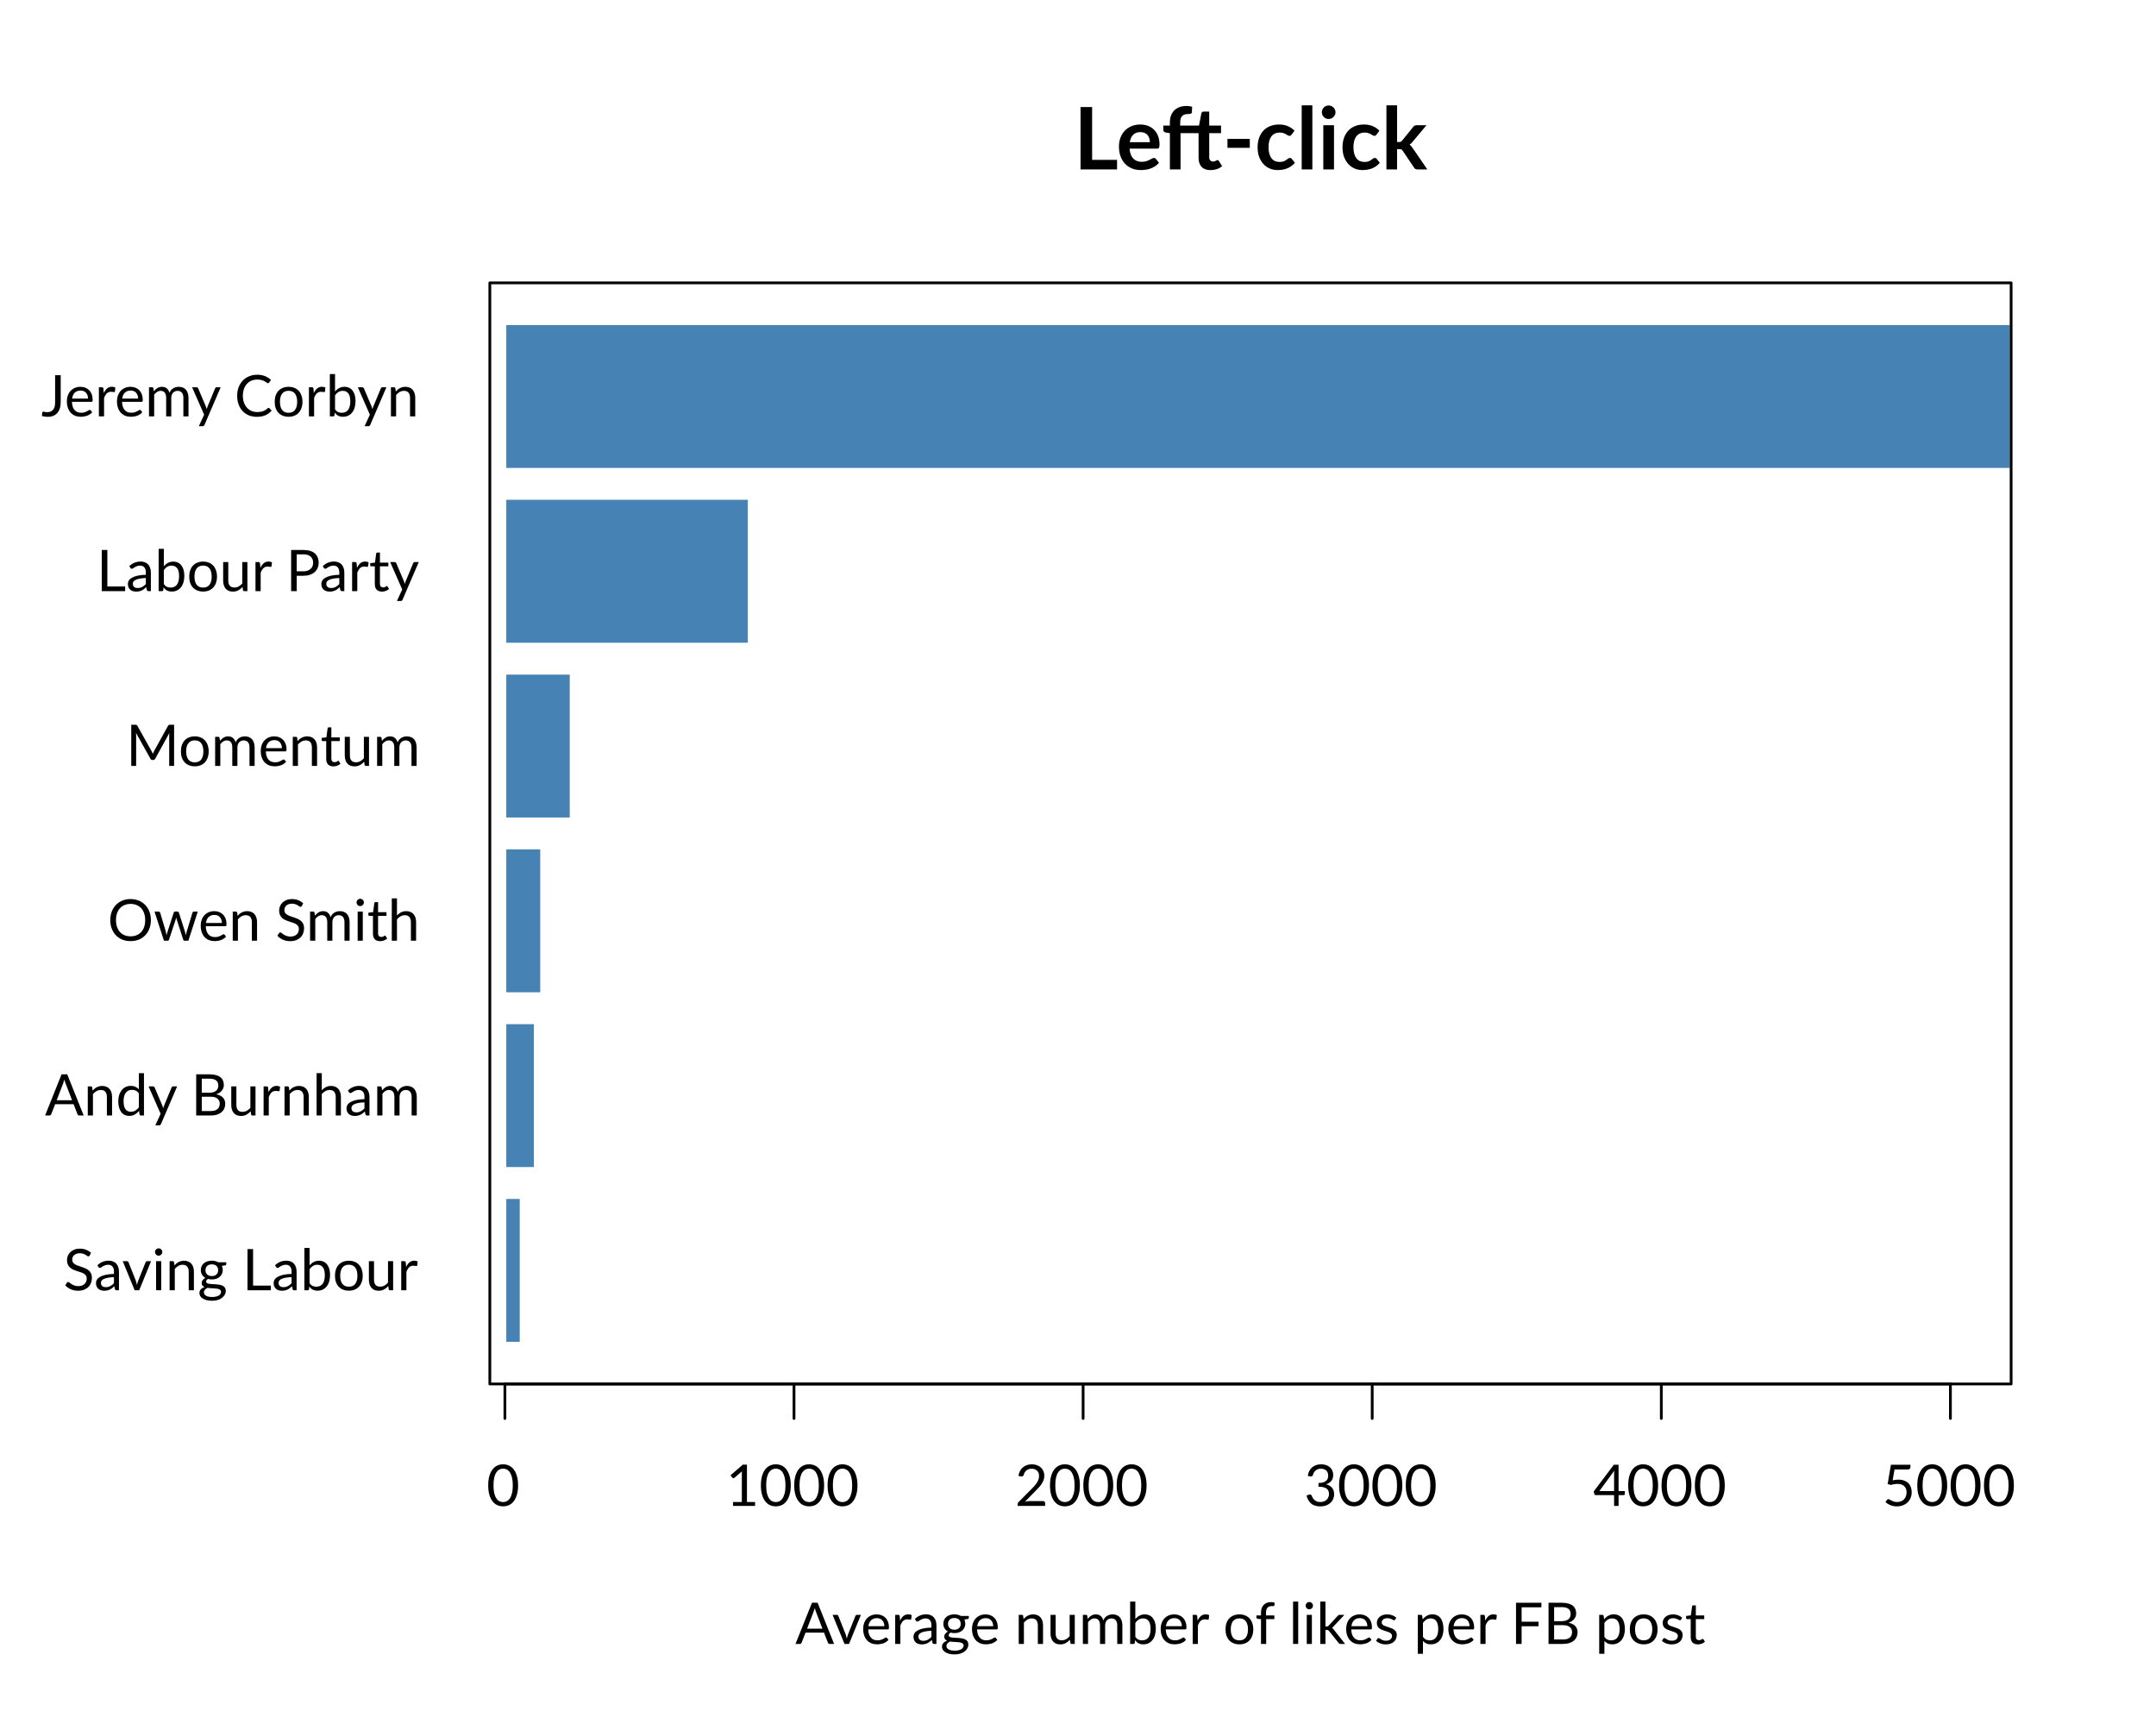 <?xml version="1.0" encoding="UTF-8"?>
<svg xmlns="http://www.w3.org/2000/svg" xmlns:xlink="http://www.w3.org/1999/xlink" width="585pt" height="471pt" viewBox="0 0 585 471" version="1.1">
<defs>
<g>
<symbol overflow="visible" id="glyph0-0">
<path style="stroke:none;" d="M 1.953 -8.891 C 2.078 -9.004 2.211 -9.109 2.359 -9.203 C 2.516 -9.305 2.68 -9.395 2.859 -9.469 C 3.035 -9.551 3.223 -9.613 3.422 -9.656 C 3.629 -9.695 3.852 -9.719 4.094 -9.719 C 4.414 -9.719 4.711 -9.672 4.984 -9.578 C 5.254 -9.492 5.484 -9.367 5.672 -9.203 C 5.859 -9.035 6.004 -8.832 6.109 -8.594 C 6.223 -8.352 6.281 -8.086 6.281 -7.797 C 6.281 -7.516 6.238 -7.27 6.156 -7.062 C 6.082 -6.852 5.984 -6.672 5.859 -6.516 C 5.742 -6.367 5.613 -6.238 5.469 -6.125 C 5.332 -6.008 5.203 -5.898 5.078 -5.797 C 4.953 -5.703 4.844 -5.609 4.75 -5.516 C 4.664 -5.422 4.613 -5.312 4.594 -5.188 L 4.453 -4.375 L 3.516 -4.375 L 3.422 -5.281 C 3.398 -5.457 3.422 -5.613 3.484 -5.75 C 3.555 -5.883 3.648 -6.004 3.766 -6.109 C 3.879 -6.223 4.004 -6.332 4.141 -6.438 C 4.285 -6.539 4.422 -6.648 4.547 -6.766 C 4.672 -6.891 4.773 -7.023 4.859 -7.172 C 4.941 -7.328 4.984 -7.508 4.984 -7.719 C 4.984 -7.977 4.891 -8.188 4.703 -8.344 C 4.516 -8.5 4.27 -8.578 3.969 -8.578 C 3.758 -8.578 3.582 -8.551 3.438 -8.5 C 3.289 -8.457 3.164 -8.406 3.062 -8.344 C 2.957 -8.289 2.867 -8.238 2.797 -8.188 C 2.723 -8.145 2.66 -8.125 2.609 -8.125 C 2.473 -8.125 2.375 -8.18 2.312 -8.297 Z M 3.094 -2.281 C 3.094 -2.52 3.172 -2.723 3.328 -2.891 C 3.492 -3.055 3.695 -3.141 3.938 -3.141 C 4.051 -3.141 4.16 -3.117 4.266 -3.078 C 4.367 -3.035 4.457 -2.973 4.531 -2.891 C 4.613 -2.816 4.676 -2.723 4.719 -2.609 C 4.758 -2.504 4.781 -2.395 4.781 -2.281 C 4.781 -2.156 4.758 -2.039 4.719 -1.938 C 4.676 -1.832 4.613 -1.738 4.531 -1.656 C 4.457 -1.582 4.367 -1.523 4.266 -1.484 C 4.16 -1.441 4.051 -1.422 3.938 -1.422 C 3.695 -1.422 3.492 -1.5 3.328 -1.656 C 3.172 -1.82 3.094 -2.031 3.094 -2.281 Z M 0.344 -11.172 L 7.938 -11.172 L 7.938 0 L 0.344 0 Z M 0.734 -0.422 L 7.5 -0.422 L 7.5 -10.75 L 0.734 -10.75 Z M 0.734 -0.422 "/>
</symbol>
<symbol overflow="visible" id="glyph0-1">
<path style="stroke:none;" d="M 7.141 -9.422 C 7.098 -9.348 7.047 -9.289 6.984 -9.25 C 6.93 -9.207 6.867 -9.188 6.797 -9.188 C 6.703 -9.188 6.594 -9.227 6.469 -9.312 C 6.352 -9.406 6.207 -9.504 6.031 -9.609 C 5.852 -9.723 5.633 -9.82 5.375 -9.906 C 5.125 -10 4.82 -10.047 4.469 -10.047 C 4.125 -10.047 3.82 -10 3.562 -9.906 C 3.312 -9.812 3.098 -9.688 2.922 -9.531 C 2.754 -9.375 2.625 -9.191 2.531 -8.984 C 2.445 -8.773 2.406 -8.547 2.406 -8.297 C 2.406 -7.984 2.477 -7.723 2.625 -7.516 C 2.781 -7.316 2.984 -7.145 3.234 -7 C 3.492 -6.852 3.781 -6.727 4.094 -6.625 C 4.414 -6.52 4.742 -6.41 5.078 -6.297 C 5.41 -6.18 5.738 -6.051 6.062 -5.906 C 6.383 -5.758 6.672 -5.578 6.922 -5.359 C 7.172 -5.141 7.367 -4.867 7.516 -4.547 C 7.672 -4.234 7.75 -3.848 7.75 -3.391 C 7.75 -2.898 7.664 -2.441 7.5 -2.016 C 7.344 -1.586 7.102 -1.211 6.781 -0.891 C 6.457 -0.578 6.062 -0.328 5.594 -0.141 C 5.133 0.035 4.609 0.125 4.016 0.125 C 3.285 0.125 2.625 -0.004 2.031 -0.266 C 1.438 -0.523 0.93 -0.879 0.516 -1.328 L 0.953 -2.047 C 0.992 -2.109 1.039 -2.156 1.094 -2.188 C 1.156 -2.227 1.223 -2.25 1.297 -2.25 C 1.367 -2.25 1.445 -2.223 1.531 -2.172 C 1.613 -2.117 1.707 -2.051 1.812 -1.969 C 1.926 -1.883 2.051 -1.789 2.188 -1.688 C 2.332 -1.594 2.492 -1.504 2.672 -1.422 C 2.859 -1.336 3.066 -1.266 3.297 -1.203 C 3.523 -1.148 3.781 -1.125 4.062 -1.125 C 4.414 -1.125 4.734 -1.172 5.016 -1.266 C 5.297 -1.367 5.535 -1.508 5.734 -1.688 C 5.93 -1.875 6.082 -2.094 6.188 -2.344 C 6.289 -2.594 6.344 -2.867 6.344 -3.172 C 6.344 -3.516 6.266 -3.789 6.109 -4 C 5.953 -4.219 5.75 -4.398 5.5 -4.547 C 5.25 -4.691 4.961 -4.812 4.641 -4.906 C 4.316 -5.008 3.988 -5.113 3.656 -5.219 C 3.332 -5.332 3.008 -5.457 2.688 -5.594 C 2.363 -5.738 2.078 -5.922 1.828 -6.141 C 1.578 -6.367 1.375 -6.648 1.219 -6.984 C 1.062 -7.316 0.984 -7.727 0.984 -8.219 C 0.984 -8.613 1.062 -8.992 1.219 -9.359 C 1.375 -9.734 1.598 -10.062 1.891 -10.344 C 2.18 -10.633 2.539 -10.863 2.969 -11.031 C 3.406 -11.207 3.898 -11.297 4.453 -11.297 C 5.078 -11.297 5.645 -11.195 6.156 -11 C 6.664 -10.801 7.117 -10.516 7.516 -10.141 Z M 7.141 -9.422 "/>
</symbol>
<symbol overflow="visible" id="glyph0-2">
<path style="stroke:none;" d="M 5.375 -3.562 C 4.738 -3.539 4.195 -3.488 3.75 -3.406 C 3.301 -3.32 2.93 -3.211 2.641 -3.078 C 2.359 -2.953 2.156 -2.801 2.031 -2.625 C 1.906 -2.445 1.844 -2.25 1.844 -2.031 C 1.844 -1.82 1.875 -1.641 1.938 -1.484 C 2.008 -1.336 2.102 -1.219 2.219 -1.125 C 2.332 -1.031 2.469 -0.957 2.625 -0.906 C 2.789 -0.863 2.961 -0.844 3.141 -0.844 C 3.391 -0.844 3.613 -0.867 3.812 -0.922 C 4.008 -0.973 4.195 -1.047 4.375 -1.141 C 4.562 -1.234 4.734 -1.344 4.891 -1.469 C 5.055 -1.602 5.219 -1.754 5.375 -1.922 Z M 0.891 -6.781 C 1.328 -7.207 1.797 -7.52 2.297 -7.719 C 2.805 -7.926 3.367 -8.031 3.984 -8.031 C 4.422 -8.031 4.812 -7.957 5.156 -7.812 C 5.5 -7.676 5.785 -7.477 6.016 -7.219 C 6.254 -6.957 6.43 -6.641 6.547 -6.266 C 6.672 -5.898 6.734 -5.492 6.734 -5.047 L 6.734 0 L 6.125 0 C 5.988 0 5.883 -0.02 5.812 -0.062 C 5.738 -0.102 5.68 -0.191 5.641 -0.328 L 5.484 -1.078 C 5.273 -0.879 5.07 -0.707 4.875 -0.562 C 4.676 -0.414 4.469 -0.289 4.25 -0.188 C 4.031 -0.082 3.797 -0.004 3.547 0.047 C 3.305 0.098 3.035 0.125 2.734 0.125 C 2.422 0.125 2.129 0.082 1.859 0 C 1.586 -0.082 1.352 -0.207 1.156 -0.375 C 0.957 -0.551 0.797 -0.77 0.672 -1.031 C 0.555 -1.301 0.5 -1.613 0.5 -1.969 C 0.5 -2.281 0.582 -2.582 0.75 -2.875 C 0.926 -3.164 1.207 -3.422 1.594 -3.641 C 1.977 -3.859 2.477 -4.039 3.094 -4.188 C 3.719 -4.332 4.477 -4.414 5.375 -4.438 L 5.375 -5.047 C 5.375 -5.66 5.238 -6.125 4.969 -6.438 C 4.707 -6.758 4.328 -6.922 3.828 -6.922 C 3.484 -6.922 3.191 -6.875 2.953 -6.781 C 2.723 -6.695 2.523 -6.602 2.359 -6.5 C 2.191 -6.395 2.047 -6.297 1.922 -6.203 C 1.797 -6.117 1.676 -6.078 1.562 -6.078 C 1.469 -6.078 1.383 -6.102 1.312 -6.156 C 1.25 -6.207 1.191 -6.27 1.141 -6.344 Z M 0.891 -6.781 "/>
</symbol>
<symbol overflow="visible" id="glyph0-3">
<path style="stroke:none;" d="M 7.859 -7.891 L 4.641 0 L 3.406 0 L 0.172 -7.891 L 1.312 -7.891 C 1.426 -7.891 1.52 -7.863 1.594 -7.812 C 1.664 -7.758 1.711 -7.691 1.734 -7.609 L 3.75 -2.531 C 3.812 -2.332 3.863 -2.141 3.906 -1.953 C 3.945 -1.773 3.988 -1.598 4.031 -1.422 C 4.07 -1.598 4.113 -1.773 4.156 -1.953 C 4.207 -2.141 4.27 -2.332 4.344 -2.531 L 6.375 -7.609 C 6.406 -7.691 6.457 -7.758 6.531 -7.812 C 6.602 -7.863 6.688 -7.891 6.781 -7.891 Z M 7.859 -7.891 "/>
</symbol>
<symbol overflow="visible" id="glyph0-4">
<path style="stroke:none;" d="M 2.562 -7.891 L 2.562 0 L 1.172 0 L 1.172 -7.891 Z M 2.859 -10.375 C 2.859 -10.238 2.832 -10.113 2.781 -10 C 2.727 -9.883 2.656 -9.781 2.562 -9.688 C 2.469 -9.594 2.359 -9.52 2.234 -9.469 C 2.117 -9.414 1.992 -9.391 1.859 -9.391 C 1.723 -9.391 1.594 -9.414 1.469 -9.469 C 1.352 -9.52 1.25 -9.594 1.156 -9.688 C 1.07 -9.781 1.004 -9.883 0.953 -10 C 0.898 -10.113 0.875 -10.238 0.875 -10.375 C 0.875 -10.508 0.898 -10.641 0.953 -10.766 C 1.004 -10.891 1.07 -10.992 1.156 -11.078 C 1.25 -11.172 1.352 -11.242 1.469 -11.297 C 1.594 -11.348 1.723 -11.375 1.859 -11.375 C 1.992 -11.375 2.117 -11.348 2.234 -11.297 C 2.359 -11.242 2.469 -11.172 2.562 -11.078 C 2.656 -10.992 2.727 -10.891 2.781 -10.766 C 2.832 -10.641 2.859 -10.508 2.859 -10.375 Z M 2.859 -10.375 "/>
</symbol>
<symbol overflow="visible" id="glyph0-5">
<path style="stroke:none;" d="M 2.406 -6.75 C 2.582 -6.945 2.766 -7.125 2.953 -7.281 C 3.148 -7.438 3.352 -7.566 3.562 -7.672 C 3.781 -7.785 4.008 -7.867 4.25 -7.922 C 4.488 -7.984 4.75 -8.016 5.031 -8.016 C 5.469 -8.016 5.848 -7.941 6.172 -7.797 C 6.504 -7.66 6.781 -7.461 7 -7.203 C 7.227 -6.941 7.398 -6.625 7.516 -6.25 C 7.629 -5.883 7.688 -5.477 7.688 -5.031 L 7.688 0 L 6.281 0 L 6.281 -5.031 C 6.281 -5.625 6.145 -6.086 5.875 -6.422 C 5.602 -6.754 5.188 -6.922 4.625 -6.922 C 4.219 -6.922 3.836 -6.82 3.484 -6.625 C 3.129 -6.426 2.801 -6.156 2.5 -5.812 L 2.5 0 L 1.094 0 L 1.094 -7.891 L 1.938 -7.891 C 2.133 -7.891 2.254 -7.797 2.297 -7.609 Z M 2.406 -6.75 "/>
</symbol>
<symbol overflow="visible" id="glyph0-6">
<path style="stroke:none;" d="M 3.859 -3.859 C 4.129 -3.859 4.367 -3.895 4.578 -3.969 C 4.797 -4.051 4.977 -4.16 5.125 -4.297 C 5.27 -4.441 5.379 -4.609 5.453 -4.797 C 5.523 -4.992 5.562 -5.211 5.562 -5.453 C 5.562 -5.93 5.414 -6.312 5.125 -6.594 C 4.832 -6.883 4.41 -7.031 3.859 -7.031 C 3.297 -7.031 2.863 -6.883 2.562 -6.594 C 2.27 -6.312 2.125 -5.93 2.125 -5.453 C 2.125 -5.211 2.16 -4.992 2.234 -4.797 C 2.316 -4.609 2.43 -4.441 2.578 -4.297 C 2.723 -4.16 2.898 -4.051 3.109 -3.969 C 3.328 -3.895 3.578 -3.859 3.859 -3.859 Z M 6.359 0.422 C 6.359 0.234 6.301 0.082 6.188 -0.031 C 6.082 -0.156 5.938 -0.25 5.75 -0.312 C 5.562 -0.383 5.344 -0.43 5.094 -0.453 C 4.852 -0.484 4.598 -0.504 4.328 -0.516 C 4.055 -0.535 3.781 -0.551 3.5 -0.562 C 3.219 -0.582 2.945 -0.613 2.688 -0.656 C 2.395 -0.52 2.156 -0.348 1.969 -0.141 C 1.789 0.055 1.703 0.297 1.703 0.578 C 1.703 0.754 1.742 0.914 1.828 1.062 C 1.922 1.219 2.062 1.352 2.25 1.469 C 2.438 1.582 2.672 1.672 2.953 1.734 C 3.242 1.797 3.578 1.828 3.953 1.828 C 4.328 1.828 4.66 1.789 4.953 1.719 C 5.254 1.656 5.508 1.562 5.719 1.438 C 5.926 1.312 6.082 1.16 6.188 0.984 C 6.301 0.816 6.359 0.629 6.359 0.422 Z M 7.766 -7.594 L 7.766 -7.078 C 7.766 -6.898 7.656 -6.789 7.438 -6.75 L 6.547 -6.625 C 6.723 -6.281 6.812 -5.898 6.812 -5.484 C 6.812 -5.098 6.734 -4.75 6.578 -4.438 C 6.43 -4.125 6.227 -3.852 5.969 -3.625 C 5.707 -3.406 5.395 -3.234 5.031 -3.109 C 4.664 -2.992 4.273 -2.938 3.859 -2.938 C 3.484 -2.938 3.133 -2.984 2.812 -3.078 C 2.645 -2.973 2.516 -2.859 2.422 -2.734 C 2.336 -2.617 2.297 -2.504 2.297 -2.391 C 2.297 -2.203 2.367 -2.055 2.516 -1.953 C 2.672 -1.859 2.875 -1.789 3.125 -1.75 C 3.375 -1.707 3.656 -1.68 3.969 -1.672 C 4.289 -1.66 4.617 -1.645 4.953 -1.625 C 5.297 -1.602 5.625 -1.562 5.938 -1.5 C 6.258 -1.445 6.547 -1.352 6.797 -1.219 C 7.047 -1.094 7.25 -0.914 7.406 -0.688 C 7.562 -0.457 7.641 -0.16 7.641 0.203 C 7.641 0.535 7.551 0.859 7.375 1.172 C 7.207 1.492 6.961 1.781 6.641 2.031 C 6.328 2.281 5.941 2.477 5.484 2.625 C 5.023 2.77 4.504 2.844 3.922 2.844 C 3.348 2.844 2.844 2.785 2.406 2.672 C 1.977 2.555 1.617 2.398 1.328 2.203 C 1.047 2.016 0.832 1.797 0.688 1.547 C 0.551 1.297 0.484 1.031 0.484 0.75 C 0.484 0.363 0.602 0.035 0.844 -0.234 C 1.094 -0.504 1.43 -0.719 1.859 -0.875 C 1.617 -0.977 1.43 -1.117 1.297 -1.297 C 1.16 -1.473 1.094 -1.707 1.094 -2 C 1.094 -2.113 1.113 -2.234 1.156 -2.359 C 1.195 -2.484 1.258 -2.602 1.344 -2.719 C 1.426 -2.844 1.531 -2.957 1.656 -3.062 C 1.781 -3.176 1.926 -3.273 2.094 -3.359 C 1.707 -3.578 1.406 -3.863 1.188 -4.219 C 0.969 -4.582 0.859 -5.004 0.859 -5.484 C 0.859 -5.867 0.93 -6.219 1.078 -6.531 C 1.223 -6.852 1.426 -7.125 1.688 -7.344 C 1.957 -7.562 2.273 -7.727 2.641 -7.844 C 3.016 -7.969 3.422 -8.031 3.859 -8.031 C 4.191 -8.031 4.504 -7.988 4.797 -7.906 C 5.098 -7.832 5.375 -7.727 5.625 -7.594 Z M 7.766 -7.594 "/>
</symbol>
<symbol overflow="visible" id="glyph0-7">
<path style="stroke:none;" d=""/>
</symbol>
<symbol overflow="visible" id="glyph0-8">
<path style="stroke:none;" d="M 7.766 -1.266 L 7.766 0 L 1.422 0 L 1.422 -11.172 L 2.938 -11.172 L 2.938 -1.266 Z M 7.766 -1.266 "/>
</symbol>
<symbol overflow="visible" id="glyph0-9">
<path style="stroke:none;" d="M 2.5 -1.906 C 2.75 -1.562 3.023 -1.316 3.328 -1.172 C 3.641 -1.035 3.973 -0.969 4.328 -0.969 C 5.078 -0.969 5.648 -1.227 6.047 -1.75 C 6.441 -2.281 6.641 -3.062 6.641 -4.094 C 6.641 -5.062 6.461 -5.773 6.109 -6.234 C 5.754 -6.691 5.254 -6.922 4.609 -6.922 C 4.148 -6.922 3.754 -6.816 3.422 -6.609 C 3.086 -6.398 2.781 -6.102 2.5 -5.719 Z M 2.5 -6.766 C 2.832 -7.148 3.207 -7.453 3.625 -7.672 C 4.039 -7.898 4.52 -8.016 5.062 -8.016 C 5.531 -8.016 5.945 -7.926 6.312 -7.75 C 6.688 -7.582 7.004 -7.328 7.266 -6.984 C 7.523 -6.648 7.723 -6.242 7.859 -5.766 C 7.992 -5.285 8.062 -4.75 8.062 -4.156 C 8.062 -3.52 7.984 -2.938 7.828 -2.406 C 7.68 -1.883 7.457 -1.438 7.156 -1.062 C 6.863 -0.688 6.504 -0.395 6.078 -0.188 C 5.66 0.008 5.191 0.109 4.672 0.109 C 4.148 0.109 3.711 0.016 3.359 -0.172 C 3.004 -0.367 2.691 -0.648 2.422 -1.016 L 2.359 -0.297 C 2.316 -0.098 2.195 0 2 0 L 1.094 0 L 1.094 -11.484 L 2.5 -11.484 Z M 2.5 -6.766 "/>
</symbol>
<symbol overflow="visible" id="glyph0-10">
<path style="stroke:none;" d="M 4.422 -8.016 C 5.004 -8.016 5.523 -7.922 5.984 -7.734 C 6.453 -7.547 6.848 -7.273 7.172 -6.922 C 7.504 -6.566 7.754 -6.133 7.922 -5.625 C 8.098 -5.125 8.188 -4.566 8.188 -3.953 C 8.188 -3.328 8.098 -2.766 7.922 -2.266 C 7.754 -1.766 7.504 -1.336 7.172 -0.984 C 6.848 -0.629 6.453 -0.359 5.984 -0.172 C 5.523 0.016 5.004 0.109 4.422 0.109 C 3.848 0.109 3.328 0.016 2.859 -0.172 C 2.391 -0.359 1.988 -0.629 1.656 -0.984 C 1.332 -1.336 1.082 -1.766 0.906 -2.266 C 0.738 -2.766 0.656 -3.328 0.656 -3.953 C 0.656 -4.566 0.738 -5.125 0.906 -5.625 C 1.082 -6.133 1.332 -6.566 1.656 -6.922 C 1.988 -7.273 2.391 -7.547 2.859 -7.734 C 3.328 -7.922 3.848 -8.016 4.422 -8.016 Z M 4.422 -0.969 C 5.203 -0.969 5.785 -1.227 6.172 -1.75 C 6.555 -2.281 6.75 -3.008 6.75 -3.938 C 6.75 -4.883 6.555 -5.617 6.172 -6.141 C 5.785 -6.672 5.203 -6.938 4.422 -6.938 C 4.035 -6.938 3.691 -6.867 3.391 -6.734 C 3.098 -6.598 2.852 -6.398 2.656 -6.141 C 2.469 -5.891 2.32 -5.578 2.219 -5.203 C 2.125 -4.828 2.078 -4.406 2.078 -3.938 C 2.078 -3.008 2.27 -2.281 2.656 -1.75 C 3.051 -1.227 3.641 -0.969 4.422 -0.969 Z M 4.422 -0.969 "/>
</symbol>
<symbol overflow="visible" id="glyph0-11">
<path style="stroke:none;" d="M 7.594 -7.891 L 7.594 0 L 6.766 0 C 6.566 0 6.441 -0.094 6.391 -0.281 L 6.281 -1.141 C 5.938 -0.754 5.551 -0.445 5.125 -0.219 C 4.695 0.008 4.211 0.125 3.672 0.125 C 3.234 0.125 2.848 0.055 2.516 -0.078 C 2.191 -0.223 1.914 -0.426 1.688 -0.688 C 1.469 -0.945 1.301 -1.258 1.188 -1.625 C 1.07 -2 1.016 -2.41 1.016 -2.859 L 1.016 -7.891 L 2.406 -7.891 L 2.406 -2.859 C 2.406 -2.266 2.539 -1.801 2.812 -1.469 C 3.094 -1.145 3.508 -0.984 4.062 -0.984 C 4.477 -0.984 4.863 -1.078 5.219 -1.266 C 5.57 -1.461 5.898 -1.734 6.203 -2.078 L 6.203 -7.891 Z M 7.594 -7.891 "/>
</symbol>
<symbol overflow="visible" id="glyph0-12">
<path style="stroke:none;" d="M 2.422 -6.312 C 2.672 -6.852 2.973 -7.273 3.328 -7.578 C 3.691 -7.879 4.141 -8.031 4.672 -8.031 C 4.836 -8.031 4.992 -8.008 5.141 -7.969 C 5.297 -7.938 5.438 -7.883 5.562 -7.812 L 5.453 -6.781 C 5.422 -6.645 5.344 -6.578 5.219 -6.578 C 5.145 -6.578 5.035 -6.594 4.891 -6.625 C 4.754 -6.656 4.598 -6.672 4.422 -6.672 C 4.172 -6.672 3.945 -6.633 3.75 -6.562 C 3.562 -6.488 3.391 -6.379 3.234 -6.234 C 3.086 -6.098 2.953 -5.922 2.828 -5.703 C 2.703 -5.492 2.594 -5.254 2.5 -4.984 L 2.5 0 L 1.094 0 L 1.094 -7.891 L 1.891 -7.891 C 2.047 -7.891 2.148 -7.863 2.203 -7.812 C 2.266 -7.758 2.305 -7.66 2.328 -7.516 Z M 2.422 -6.312 "/>
</symbol>
<symbol overflow="visible" id="glyph0-13">
<path style="stroke:none;" d="M 7.359 -4.141 L 5.609 -8.688 C 5.555 -8.82 5.5 -8.977 5.438 -9.156 C 5.383 -9.344 5.332 -9.535 5.281 -9.734 C 5.164 -9.316 5.051 -8.969 4.938 -8.688 L 3.188 -4.141 Z M 10.516 0 L 9.344 0 C 9.207 0 9.098 -0.031 9.016 -0.094 C 8.93 -0.164 8.867 -0.254 8.828 -0.359 L 7.781 -3.062 L 2.766 -3.062 L 1.719 -0.359 C 1.688 -0.266 1.625 -0.18 1.531 -0.109 C 1.445 -0.035 1.344 0 1.219 0 L 0.047 0 L 4.516 -11.172 L 6.047 -11.172 Z M 10.516 0 "/>
</symbol>
<symbol overflow="visible" id="glyph0-14">
<path style="stroke:none;" d="M 6.25 -6.016 C 5.988 -6.367 5.707 -6.613 5.406 -6.75 C 5.102 -6.883 4.766 -6.953 4.391 -6.953 C 3.66 -6.953 3.098 -6.688 2.703 -6.156 C 2.305 -5.633 2.109 -4.891 2.109 -3.922 C 2.109 -3.41 2.148 -2.969 2.234 -2.594 C 2.328 -2.227 2.457 -1.926 2.625 -1.688 C 2.801 -1.457 3.016 -1.285 3.266 -1.172 C 3.516 -1.066 3.797 -1.016 4.109 -1.016 C 4.566 -1.016 4.961 -1.117 5.297 -1.328 C 5.641 -1.535 5.957 -1.828 6.25 -2.203 Z M 7.641 -11.484 L 7.641 0 L 6.812 0 C 6.613 0 6.488 -0.094 6.438 -0.281 L 6.312 -1.25 C 5.969 -0.844 5.578 -0.516 5.141 -0.266 C 4.711 -0.016 4.219 0.109 3.656 0.109 C 3.207 0.109 2.797 0.023 2.422 -0.141 C 2.055 -0.316 1.742 -0.57 1.484 -0.906 C 1.223 -1.25 1.02 -1.672 0.875 -2.172 C 0.738 -2.68 0.672 -3.266 0.672 -3.922 C 0.672 -4.504 0.75 -5.047 0.906 -5.547 C 1.062 -6.047 1.285 -6.477 1.578 -6.844 C 1.867 -7.219 2.223 -7.508 2.641 -7.719 C 3.066 -7.926 3.547 -8.031 4.078 -8.031 C 4.555 -8.031 4.969 -7.945 5.312 -7.781 C 5.664 -7.625 5.977 -7.398 6.25 -7.109 L 6.25 -11.484 Z M 7.641 -11.484 "/>
</symbol>
<symbol overflow="visible" id="glyph0-15">
<path style="stroke:none;" d="M 7.906 -7.891 L 3.516 2.328 C 3.461 2.43 3.398 2.516 3.328 2.578 C 3.266 2.641 3.16 2.672 3.016 2.672 L 1.984 2.672 L 3.422 -0.453 L 0.156 -7.891 L 1.359 -7.891 C 1.484 -7.891 1.578 -7.859 1.641 -7.797 C 1.711 -7.742 1.766 -7.68 1.797 -7.609 L 3.906 -2.641 C 3.988 -2.422 4.055 -2.191 4.109 -1.953 C 4.18 -2.191 4.258 -2.422 4.344 -2.641 L 6.406 -7.609 C 6.438 -7.691 6.488 -7.758 6.562 -7.812 C 6.633 -7.863 6.719 -7.891 6.812 -7.891 Z M 7.906 -7.891 "/>
</symbol>
<symbol overflow="visible" id="glyph0-16">
<path style="stroke:none;" d="M 5.344 -1.203 C 5.781 -1.203 6.156 -1.25 6.469 -1.344 C 6.781 -1.445 7.035 -1.586 7.234 -1.766 C 7.43 -1.941 7.578 -2.156 7.672 -2.406 C 7.766 -2.656 7.812 -2.926 7.812 -3.219 C 7.812 -3.789 7.602 -4.242 7.188 -4.578 C 6.781 -4.922 6.164 -5.094 5.344 -5.094 L 2.938 -5.094 L 2.938 -1.203 Z M 2.938 -9.984 L 2.938 -6.172 L 4.922 -6.172 C 5.348 -6.172 5.719 -6.219 6.031 -6.312 C 6.352 -6.406 6.613 -6.535 6.812 -6.703 C 7.02 -6.867 7.172 -7.066 7.266 -7.297 C 7.367 -7.535 7.422 -7.797 7.422 -8.078 C 7.422 -8.734 7.223 -9.211 6.828 -9.516 C 6.43 -9.828 5.816 -9.984 4.984 -9.984 Z M 4.984 -11.172 C 5.672 -11.172 6.266 -11.102 6.766 -10.969 C 7.266 -10.832 7.672 -10.641 7.984 -10.391 C 8.305 -10.141 8.539 -9.832 8.688 -9.469 C 8.844 -9.113 8.922 -8.707 8.922 -8.25 C 8.922 -7.977 8.875 -7.719 8.781 -7.469 C 8.695 -7.219 8.566 -6.984 8.391 -6.766 C 8.223 -6.547 8.008 -6.348 7.75 -6.172 C 7.488 -5.992 7.18 -5.852 6.828 -5.75 C 7.648 -5.594 8.266 -5.297 8.672 -4.859 C 9.086 -4.43 9.297 -3.875 9.297 -3.188 C 9.297 -2.707 9.207 -2.27 9.031 -1.875 C 8.863 -1.488 8.609 -1.156 8.266 -0.875 C 7.93 -0.594 7.52 -0.375 7.031 -0.219 C 6.551 -0.07 6 0 5.375 0 L 1.422 0 L 1.422 -11.172 Z M 4.984 -11.172 "/>
</symbol>
<symbol overflow="visible" id="glyph0-17">
<path style="stroke:none;" d="M 2.5 -6.844 C 2.832 -7.207 3.203 -7.492 3.609 -7.703 C 4.023 -7.91 4.5 -8.016 5.031 -8.016 C 5.469 -8.016 5.848 -7.941 6.172 -7.797 C 6.504 -7.66 6.781 -7.461 7 -7.203 C 7.227 -6.941 7.398 -6.625 7.516 -6.25 C 7.629 -5.883 7.688 -5.477 7.688 -5.031 L 7.688 0 L 6.281 0 L 6.281 -5.031 C 6.281 -5.625 6.145 -6.086 5.875 -6.422 C 5.602 -6.754 5.188 -6.922 4.625 -6.922 C 4.219 -6.922 3.836 -6.82 3.484 -6.625 C 3.129 -6.426 2.801 -6.156 2.5 -5.812 L 2.5 0 L 1.094 0 L 1.094 -11.484 L 2.5 -11.484 Z M 2.5 -6.844 "/>
</symbol>
<symbol overflow="visible" id="glyph0-18">
<path style="stroke:none;" d="M 1.094 0 L 1.094 -7.891 L 1.938 -7.891 C 2.133 -7.891 2.254 -7.797 2.297 -7.609 L 2.406 -6.797 C 2.695 -7.16 3.02 -7.453 3.375 -7.672 C 3.738 -7.898 4.16 -8.016 4.641 -8.016 C 5.172 -8.016 5.602 -7.867 5.938 -7.578 C 6.27 -7.285 6.508 -6.883 6.656 -6.375 C 6.77 -6.664 6.914 -6.914 7.094 -7.125 C 7.27 -7.332 7.469 -7.5 7.688 -7.625 C 7.914 -7.758 8.156 -7.859 8.406 -7.922 C 8.656 -7.984 8.91 -8.016 9.172 -8.016 C 9.586 -8.016 9.957 -7.945 10.281 -7.812 C 10.613 -7.688 10.891 -7.492 11.109 -7.234 C 11.336 -6.984 11.508 -6.672 11.625 -6.297 C 11.75 -5.93 11.812 -5.508 11.812 -5.031 L 11.812 0 L 10.422 0 L 10.422 -5.031 C 10.422 -5.645 10.285 -6.113 10.016 -6.438 C 9.742 -6.758 9.352 -6.922 8.844 -6.922 C 8.613 -6.922 8.395 -6.879 8.188 -6.797 C 7.977 -6.711 7.797 -6.594 7.641 -6.438 C 7.492 -6.281 7.375 -6.082 7.281 -5.844 C 7.188 -5.613 7.141 -5.344 7.141 -5.031 L 7.141 0 L 5.75 0 L 5.75 -5.031 C 5.75 -5.664 5.617 -6.141 5.359 -6.453 C 5.109 -6.766 4.738 -6.922 4.25 -6.922 C 3.906 -6.922 3.586 -6.828 3.297 -6.641 C 3.004 -6.453 2.738 -6.203 2.5 -5.891 L 2.5 0 Z M 1.094 0 "/>
</symbol>
<symbol overflow="visible" id="glyph0-19">
<path style="stroke:none;" d="M 11.75 -5.578 C 11.75 -4.742 11.613 -3.977 11.344 -3.281 C 11.082 -2.582 10.707 -1.977 10.219 -1.469 C 9.738 -0.969 9.16 -0.578 8.484 -0.297 C 7.805 -0.023 7.055 0.109 6.234 0.109 C 5.41 0.109 4.66 -0.023 3.984 -0.297 C 3.316 -0.578 2.738 -0.969 2.25 -1.469 C 1.77 -1.977 1.395 -2.582 1.125 -3.281 C 0.863 -3.977 0.734 -4.742 0.734 -5.578 C 0.734 -6.422 0.863 -7.191 1.125 -7.891 C 1.395 -8.586 1.77 -9.188 2.25 -9.688 C 2.738 -10.195 3.316 -10.594 3.984 -10.875 C 4.66 -11.156 5.41 -11.297 6.234 -11.297 C 7.055 -11.297 7.805 -11.156 8.484 -10.875 C 9.16 -10.594 9.738 -10.195 10.219 -9.688 C 10.707 -9.188 11.082 -8.586 11.344 -7.891 C 11.613 -7.191 11.75 -6.422 11.75 -5.578 Z M 10.203 -5.578 C 10.203 -6.266 10.109 -6.879 9.922 -7.422 C 9.734 -7.973 9.469 -8.438 9.125 -8.812 C 8.781 -9.188 8.363 -9.473 7.875 -9.672 C 7.383 -9.879 6.836 -9.984 6.234 -9.984 C 5.641 -9.984 5.098 -9.879 4.609 -9.672 C 4.117 -9.473 3.703 -9.188 3.359 -8.812 C 3.016 -8.438 2.75 -7.973 2.562 -7.422 C 2.375 -6.879 2.281 -6.266 2.281 -5.578 C 2.281 -4.891 2.375 -4.273 2.562 -3.734 C 2.75 -3.191 3.016 -2.734 3.359 -2.359 C 3.703 -1.984 4.117 -1.691 4.609 -1.484 C 5.098 -1.285 5.641 -1.188 6.234 -1.188 C 6.836 -1.188 7.383 -1.285 7.875 -1.484 C 8.363 -1.691 8.781 -1.984 9.125 -2.359 C 9.469 -2.734 9.734 -3.191 9.922 -3.734 C 10.109 -4.273 10.203 -4.891 10.203 -5.578 Z M 10.203 -5.578 "/>
</symbol>
<symbol overflow="visible" id="glyph0-20">
<path style="stroke:none;" d="M 11.984 -7.891 L 9.438 0 L 8.328 0 C 8.191 0 8.098 -0.086 8.047 -0.266 L 6.312 -5.625 C 6.27 -5.738 6.234 -5.859 6.203 -5.984 C 6.18 -6.109 6.156 -6.227 6.125 -6.344 C 6.102 -6.227 6.078 -6.109 6.047 -5.984 C 6.023 -5.859 5.992 -5.734 5.953 -5.609 L 4.172 -0.266 C 4.117 -0.086 4.016 0 3.859 0 L 2.812 0 L 0.25 -7.891 L 1.344 -7.891 C 1.457 -7.891 1.551 -7.863 1.625 -7.812 C 1.695 -7.758 1.75 -7.691 1.781 -7.609 L 3.297 -2.531 C 3.379 -2.156 3.445 -1.801 3.5 -1.469 C 3.551 -1.633 3.598 -1.805 3.641 -1.984 C 3.691 -2.16 3.75 -2.344 3.812 -2.531 L 5.469 -7.641 C 5.5 -7.711 5.547 -7.773 5.609 -7.828 C 5.672 -7.879 5.75 -7.906 5.844 -7.906 L 6.453 -7.906 C 6.555 -7.906 6.641 -7.879 6.703 -7.828 C 6.773 -7.773 6.828 -7.711 6.859 -7.641 L 8.484 -2.531 C 8.535 -2.344 8.582 -2.16 8.625 -1.984 C 8.676 -1.805 8.723 -1.633 8.766 -1.469 C 8.797 -1.633 8.828 -1.805 8.859 -1.984 C 8.898 -2.16 8.945 -2.344 9 -2.531 L 10.547 -7.609 C 10.566 -7.691 10.613 -7.758 10.688 -7.812 C 10.758 -7.863 10.848 -7.891 10.953 -7.891 Z M 11.984 -7.891 "/>
</symbol>
<symbol overflow="visible" id="glyph0-21">
<path style="stroke:none;" d="M 6.391 -4.812 C 6.391 -5.133 6.344 -5.426 6.25 -5.688 C 6.156 -5.957 6.02 -6.191 5.844 -6.391 C 5.676 -6.586 5.469 -6.738 5.219 -6.844 C 4.969 -6.945 4.68 -7 4.359 -7 C 3.703 -7 3.176 -6.805 2.781 -6.422 C 2.395 -6.035 2.156 -5.5 2.062 -4.812 Z M 7.516 -1.109 C 7.336 -0.898 7.129 -0.719 6.891 -0.562 C 6.648 -0.406 6.395 -0.273 6.125 -0.172 C 5.852 -0.078 5.57 -0.008 5.281 0.031 C 4.988 0.082 4.695 0.109 4.406 0.109 C 3.863 0.109 3.363 0.02 2.906 -0.156 C 2.445 -0.344 2.047 -0.613 1.703 -0.969 C 1.367 -1.332 1.109 -1.773 0.922 -2.297 C 0.734 -2.828 0.641 -3.43 0.641 -4.109 C 0.641 -4.66 0.723 -5.176 0.891 -5.656 C 1.066 -6.133 1.312 -6.547 1.625 -6.891 C 1.945 -7.242 2.336 -7.52 2.797 -7.719 C 3.254 -7.914 3.766 -8.016 4.328 -8.016 C 4.805 -8.016 5.242 -7.938 5.641 -7.781 C 6.047 -7.625 6.395 -7.395 6.688 -7.094 C 6.988 -6.801 7.223 -6.43 7.391 -5.984 C 7.555 -5.547 7.641 -5.047 7.641 -4.484 C 7.641 -4.266 7.613 -4.117 7.562 -4.047 C 7.52 -3.973 7.43 -3.938 7.297 -3.938 L 2.016 -3.938 C 2.035 -3.445 2.102 -3.016 2.219 -2.641 C 2.344 -2.273 2.516 -1.969 2.734 -1.719 C 2.953 -1.469 3.211 -1.281 3.516 -1.156 C 3.816 -1.039 4.156 -0.984 4.531 -0.984 C 4.875 -0.984 5.172 -1.02 5.422 -1.094 C 5.68 -1.176 5.898 -1.266 6.078 -1.359 C 6.266 -1.453 6.414 -1.539 6.531 -1.625 C 6.656 -1.707 6.766 -1.75 6.859 -1.75 C 6.973 -1.75 7.062 -1.703 7.125 -1.609 Z M 7.516 -1.109 "/>
</symbol>
<symbol overflow="visible" id="glyph0-22">
<path style="stroke:none;" d="M 3.531 0.125 C 2.906 0.125 2.422 -0.047 2.078 -0.391 C 1.742 -0.742 1.578 -1.25 1.578 -1.906 L 1.578 -6.734 L 0.625 -6.734 C 0.539 -6.734 0.469 -6.758 0.406 -6.812 C 0.352 -6.863 0.328 -6.941 0.328 -7.047 L 0.328 -7.594 L 1.625 -7.75 L 1.953 -10.203 C 1.961 -10.273 1.992 -10.336 2.047 -10.391 C 2.109 -10.441 2.18 -10.469 2.266 -10.469 L 2.969 -10.469 L 2.969 -7.734 L 5.25 -7.734 L 5.25 -6.734 L 2.969 -6.734 L 2.969 -2 C 2.969 -1.664 3.047 -1.414 3.203 -1.25 C 3.367 -1.094 3.582 -1.016 3.844 -1.016 C 3.977 -1.016 4.098 -1.031 4.203 -1.062 C 4.316 -1.102 4.41 -1.145 4.484 -1.188 C 4.566 -1.238 4.633 -1.285 4.688 -1.328 C 4.738 -1.367 4.785 -1.391 4.828 -1.391 C 4.898 -1.391 4.969 -1.344 5.031 -1.25 L 5.438 -0.594 C 5.195 -0.363 4.906 -0.188 4.562 -0.062 C 4.227 0.062 3.883 0.125 3.531 0.125 Z M 3.531 0.125 "/>
</symbol>
<symbol overflow="visible" id="glyph0-23">
<path style="stroke:none;" d="M 13.047 -11.172 L 13.047 0 L 11.719 0 L 11.719 -8.203 C 11.719 -8.316 11.723 -8.438 11.734 -8.562 C 11.742 -8.688 11.754 -8.812 11.766 -8.938 L 7.922 -1.953 C 7.805 -1.723 7.629 -1.609 7.391 -1.609 L 7.172 -1.609 C 6.922 -1.609 6.738 -1.723 6.625 -1.953 L 2.703 -8.969 C 2.734 -8.695 2.75 -8.441 2.75 -8.203 L 2.75 0 L 1.422 0 L 1.422 -11.172 L 2.547 -11.172 C 2.68 -11.172 2.785 -11.156 2.859 -11.125 C 2.93 -11.102 3 -11.035 3.062 -10.922 L 6.922 -4.031 C 6.984 -3.914 7.047 -3.789 7.109 -3.656 C 7.172 -3.52 7.227 -3.379 7.281 -3.234 C 7.332 -3.379 7.383 -3.52 7.438 -3.656 C 7.5 -3.789 7.562 -3.922 7.625 -4.047 L 11.422 -10.922 C 11.484 -11.035 11.551 -11.102 11.625 -11.125 C 11.695 -11.156 11.801 -11.172 11.938 -11.172 Z M 13.047 -11.172 "/>
</symbol>
<symbol overflow="visible" id="glyph0-24">
<path style="stroke:none;" d="M 4.719 -5.375 C 5.156 -5.375 5.535 -5.43 5.859 -5.547 C 6.191 -5.66 6.473 -5.82 6.703 -6.031 C 6.93 -6.238 7.102 -6.484 7.219 -6.766 C 7.332 -7.055 7.391 -7.375 7.391 -7.719 C 7.391 -8.426 7.164 -8.977 6.719 -9.375 C 6.281 -9.781 5.613 -9.984 4.719 -9.984 L 2.938 -9.984 L 2.938 -5.375 Z M 4.719 -11.172 C 5.426 -11.172 6.039 -11.086 6.562 -10.922 C 7.094 -10.766 7.523 -10.535 7.859 -10.234 C 8.203 -9.93 8.457 -9.566 8.625 -9.141 C 8.801 -8.711 8.891 -8.238 8.891 -7.719 C 8.891 -7.195 8.797 -6.719 8.609 -6.281 C 8.43 -5.852 8.164 -5.484 7.812 -5.172 C 7.469 -4.859 7.035 -4.613 6.516 -4.438 C 5.992 -4.258 5.395 -4.172 4.719 -4.172 L 2.938 -4.172 L 2.938 0 L 1.422 0 L 1.422 -11.172 Z M 4.719 -11.172 "/>
</symbol>
<symbol overflow="visible" id="glyph0-25">
<path style="stroke:none;" d="M 5.281 -3.859 C 5.281 -3.234 5.203 -2.672 5.047 -2.172 C 4.891 -1.68 4.66 -1.266 4.359 -0.922 C 4.066 -0.586 3.703 -0.328 3.266 -0.141 C 2.828 0.035 2.328 0.125 1.766 0.125 C 1.242 0.125 0.719 0.051 0.188 -0.094 C 0.195 -0.238 0.207 -0.383 0.219 -0.531 C 0.238 -0.688 0.254 -0.836 0.266 -0.984 C 0.273 -1.066 0.305 -1.133 0.359 -1.188 C 0.41 -1.25 0.492 -1.281 0.609 -1.281 C 0.703 -1.281 0.828 -1.254 0.984 -1.203 C 1.141 -1.16 1.348 -1.141 1.609 -1.141 C 1.953 -1.141 2.258 -1.191 2.531 -1.297 C 2.801 -1.398 3.023 -1.562 3.203 -1.781 C 3.391 -2 3.531 -2.273 3.625 -2.609 C 3.719 -2.953 3.766 -3.359 3.766 -3.828 L 3.766 -11.172 L 5.281 -11.172 Z M 5.281 -3.859 "/>
</symbol>
<symbol overflow="visible" id="glyph0-26">
<path style="stroke:none;" d="M 9.266 -2.312 C 9.348 -2.312 9.422 -2.273 9.484 -2.203 L 10.094 -1.562 C 9.633 -1.031 9.078 -0.613 8.422 -0.312 C 7.773 -0.02 6.988 0.125 6.062 0.125 C 5.258 0.125 4.531 -0.008 3.875 -0.281 C 3.219 -0.562 2.656 -0.953 2.188 -1.453 C 1.727 -1.961 1.367 -2.566 1.109 -3.266 C 0.859 -3.961 0.734 -4.734 0.734 -5.578 C 0.734 -6.422 0.863 -7.191 1.125 -7.891 C 1.395 -8.598 1.77 -9.203 2.25 -9.703 C 2.738 -10.211 3.316 -10.602 3.984 -10.875 C 4.648 -11.156 5.391 -11.297 6.203 -11.297 C 7.004 -11.297 7.707 -11.164 8.312 -10.906 C 8.914 -10.656 9.453 -10.312 9.922 -9.875 L 9.422 -9.188 C 9.391 -9.133 9.348 -9.086 9.297 -9.047 C 9.242 -9.016 9.176 -9 9.094 -9 C 9 -9 8.883 -9.051 8.75 -9.156 C 8.613 -9.258 8.438 -9.375 8.219 -9.5 C 8 -9.625 7.727 -9.734 7.406 -9.828 C 7.082 -9.93 6.68 -9.984 6.203 -9.984 C 5.617 -9.984 5.086 -9.883 4.609 -9.688 C 4.129 -9.488 3.719 -9.195 3.375 -8.812 C 3.031 -8.438 2.758 -7.973 2.562 -7.422 C 2.375 -6.879 2.281 -6.266 2.281 -5.578 C 2.281 -4.879 2.379 -4.258 2.578 -3.719 C 2.785 -3.176 3.062 -2.711 3.406 -2.328 C 3.75 -1.953 4.156 -1.664 4.625 -1.469 C 5.094 -1.27 5.602 -1.172 6.156 -1.172 C 6.488 -1.172 6.785 -1.191 7.047 -1.234 C 7.316 -1.273 7.562 -1.336 7.781 -1.422 C 8.008 -1.504 8.223 -1.609 8.422 -1.734 C 8.617 -1.859 8.812 -2.008 9 -2.188 C 9.094 -2.27 9.18 -2.312 9.266 -2.312 Z M 9.266 -2.312 "/>
</symbol>
<symbol overflow="visible" id="glyph0-27">
<path style="stroke:none;" d="M 1.609 0 L 1.609 -6.719 L 0.734 -6.812 C 0.629 -6.844 0.539 -6.883 0.469 -6.938 C 0.395 -6.988 0.359 -7.066 0.359 -7.172 L 0.359 -7.734 L 1.609 -7.734 L 1.609 -8.5 C 1.609 -8.957 1.672 -9.359 1.797 -9.703 C 1.93 -10.055 2.113 -10.352 2.344 -10.594 C 2.582 -10.844 2.867 -11.031 3.203 -11.156 C 3.535 -11.281 3.91 -11.344 4.328 -11.344 C 4.68 -11.344 5.004 -11.289 5.297 -11.188 L 5.266 -10.484 C 5.254 -10.359 5.188 -10.289 5.062 -10.281 C 4.938 -10.27 4.766 -10.266 4.547 -10.266 C 4.305 -10.266 4.086 -10.234 3.891 -10.172 C 3.703 -10.109 3.535 -10.004 3.391 -9.859 C 3.254 -9.723 3.148 -9.539 3.078 -9.312 C 3.004 -9.082 2.969 -8.801 2.969 -8.469 L 2.969 -7.734 L 5.234 -7.734 L 5.234 -6.734 L 3.016 -6.734 L 3.016 0 Z M 1.609 0 "/>
</symbol>
<symbol overflow="visible" id="glyph0-28">
<path style="stroke:none;" d="M 2.531 -11.484 L 2.531 0 L 1.141 0 L 1.141 -11.484 Z M 2.531 -11.484 "/>
</symbol>
<symbol overflow="visible" id="glyph0-29">
<path style="stroke:none;" d="M 2.5 -11.484 L 2.5 -4.719 L 2.859 -4.719 C 2.961 -4.719 3.047 -4.734 3.109 -4.766 C 3.18 -4.797 3.258 -4.852 3.344 -4.938 L 5.828 -7.625 C 5.898 -7.707 5.977 -7.77 6.062 -7.812 C 6.145 -7.863 6.254 -7.891 6.391 -7.891 L 7.641 -7.891 L 4.734 -4.797 C 4.586 -4.617 4.438 -4.484 4.281 -4.391 C 4.375 -4.328 4.457 -4.254 4.531 -4.172 C 4.602 -4.086 4.676 -3.992 4.75 -3.891 L 7.828 0 L 6.594 0 C 6.477 0 6.375 -0.016 6.281 -0.047 C 6.195 -0.086 6.125 -0.16 6.062 -0.266 L 3.469 -3.516 C 3.395 -3.617 3.316 -3.688 3.234 -3.719 C 3.16 -3.758 3.047 -3.781 2.891 -3.781 L 2.5 -3.781 L 2.5 0 L 1.094 0 L 1.094 -11.484 Z M 2.5 -11.484 "/>
</symbol>
<symbol overflow="visible" id="glyph0-30">
<path style="stroke:none;" d="M 5.703 -6.594 C 5.641 -6.477 5.539 -6.422 5.406 -6.422 C 5.332 -6.422 5.242 -6.445 5.141 -6.5 C 5.047 -6.562 4.926 -6.629 4.781 -6.703 C 4.633 -6.773 4.461 -6.836 4.266 -6.891 C 4.066 -6.953 3.836 -6.984 3.578 -6.984 C 3.336 -6.984 3.125 -6.953 2.938 -6.891 C 2.75 -6.836 2.586 -6.758 2.453 -6.656 C 2.328 -6.551 2.227 -6.426 2.156 -6.281 C 2.082 -6.145 2.047 -6 2.047 -5.844 C 2.047 -5.633 2.102 -5.461 2.219 -5.328 C 2.344 -5.191 2.5 -5.07 2.688 -4.969 C 2.883 -4.875 3.102 -4.789 3.344 -4.719 C 3.594 -4.645 3.844 -4.562 4.094 -4.469 C 4.352 -4.383 4.602 -4.289 4.844 -4.188 C 5.094 -4.082 5.312 -3.953 5.5 -3.797 C 5.695 -3.648 5.852 -3.461 5.969 -3.234 C 6.082 -3.004 6.141 -2.734 6.141 -2.422 C 6.141 -2.055 6.07 -1.719 5.938 -1.406 C 5.812 -1.094 5.617 -0.82 5.359 -0.594 C 5.109 -0.375 4.797 -0.195 4.422 -0.062 C 4.055 0.062 3.633 0.125 3.156 0.125 C 2.602 0.125 2.102 0.035 1.656 -0.141 C 1.207 -0.316 0.828 -0.547 0.516 -0.828 L 0.844 -1.359 C 0.883 -1.43 0.93 -1.484 0.984 -1.516 C 1.047 -1.555 1.125 -1.578 1.219 -1.578 C 1.312 -1.578 1.41 -1.539 1.516 -1.469 C 1.617 -1.395 1.742 -1.312 1.891 -1.219 C 2.035 -1.133 2.211 -1.055 2.422 -0.984 C 2.641 -0.91 2.91 -0.875 3.234 -0.875 C 3.504 -0.875 3.738 -0.906 3.938 -0.969 C 4.133 -1.039 4.301 -1.133 4.438 -1.25 C 4.57 -1.375 4.672 -1.516 4.734 -1.672 C 4.805 -1.828 4.844 -1.992 4.844 -2.172 C 4.844 -2.391 4.781 -2.57 4.656 -2.719 C 4.539 -2.863 4.383 -2.984 4.188 -3.078 C 4 -3.18 3.781 -3.27 3.531 -3.344 C 3.289 -3.426 3.039 -3.508 2.781 -3.594 C 2.531 -3.676 2.281 -3.77 2.031 -3.875 C 1.781 -3.977 1.555 -4.109 1.359 -4.266 C 1.172 -4.43 1.02 -4.629 0.906 -4.859 C 0.789 -5.098 0.734 -5.391 0.734 -5.734 C 0.734 -6.035 0.797 -6.32 0.922 -6.594 C 1.047 -6.875 1.227 -7.117 1.469 -7.328 C 1.707 -7.547 2 -7.711 2.344 -7.828 C 2.695 -7.953 3.098 -8.016 3.547 -8.016 C 4.055 -8.016 4.52 -7.93 4.938 -7.766 C 5.352 -7.609 5.711 -7.391 6.016 -7.109 Z M 5.703 -6.594 "/>
</symbol>
<symbol overflow="visible" id="glyph0-31">
<path style="stroke:none;" d="M 2.5 -1.906 C 2.75 -1.562 3.023 -1.316 3.328 -1.172 C 3.629 -1.035 3.969 -0.969 4.344 -0.969 C 5.082 -0.969 5.648 -1.227 6.047 -1.75 C 6.441 -2.281 6.641 -3.031 6.641 -4 C 6.641 -4.508 6.594 -4.945 6.5 -5.312 C 6.406 -5.688 6.27 -5.992 6.094 -6.234 C 5.926 -6.473 5.719 -6.645 5.469 -6.75 C 5.219 -6.863 4.938 -6.922 4.625 -6.922 C 4.164 -6.922 3.766 -6.816 3.422 -6.609 C 3.086 -6.398 2.781 -6.102 2.5 -5.719 Z M 2.422 -6.672 C 2.754 -7.086 3.141 -7.414 3.578 -7.656 C 4.016 -7.906 4.516 -8.031 5.078 -8.031 C 5.535 -8.031 5.945 -7.941 6.312 -7.766 C 6.688 -7.598 7.004 -7.344 7.266 -7 C 7.523 -6.664 7.723 -6.242 7.859 -5.734 C 7.992 -5.234 8.062 -4.656 8.062 -4 C 8.062 -3.414 7.984 -2.875 7.828 -2.375 C 7.68 -1.875 7.457 -1.438 7.156 -1.062 C 6.863 -0.695 6.504 -0.41 6.078 -0.203 C 5.66 0.004 5.188 0.109 4.656 0.109 C 4.164 0.109 3.75 0.031 3.406 -0.125 C 3.062 -0.289 2.758 -0.52 2.5 -0.812 L 2.5 2.672 L 1.094 2.672 L 1.094 -7.891 L 1.938 -7.891 C 2.133 -7.891 2.254 -7.797 2.297 -7.609 Z M 2.422 -6.672 "/>
</symbol>
<symbol overflow="visible" id="glyph0-32">
<path style="stroke:none;" d="M 2.938 -9.938 L 2.938 -6.031 L 7.531 -6.031 L 7.531 -4.797 L 2.938 -4.797 L 2.938 0 L 1.422 0 L 1.422 -11.172 L 8.312 -11.172 L 8.312 -9.938 Z M 2.938 -9.938 "/>
</symbol>
<symbol overflow="visible" id="glyph0-33">
<path style="stroke:none;" d="M 8.578 -5.578 C 8.578 -4.598 8.469 -3.75 8.25 -3.031 C 8.039 -2.32 7.754 -1.734 7.391 -1.266 C 7.035 -0.797 6.609 -0.445 6.109 -0.219 C 5.609 0 5.078 0.109 4.516 0.109 C 3.941 0.109 3.41 0 2.922 -0.219 C 2.43 -0.445 2.004 -0.797 1.641 -1.266 C 1.273 -1.734 0.988 -2.32 0.781 -3.031 C 0.57 -3.75 0.469 -4.598 0.469 -5.578 C 0.469 -6.555 0.57 -7.406 0.781 -8.125 C 0.988 -8.844 1.273 -9.438 1.641 -9.906 C 2.004 -10.375 2.43 -10.723 2.922 -10.953 C 3.41 -11.18 3.941 -11.297 4.516 -11.297 C 5.078 -11.297 5.609 -11.18 6.109 -10.953 C 6.609 -10.723 7.035 -10.375 7.391 -9.906 C 7.754 -9.438 8.039 -8.844 8.25 -8.125 C 8.469 -7.406 8.578 -6.555 8.578 -5.578 Z M 7.141 -5.578 C 7.141 -6.43 7.066 -7.145 6.922 -7.719 C 6.773 -8.301 6.582 -8.77 6.344 -9.125 C 6.102 -9.477 5.82 -9.734 5.5 -9.891 C 5.188 -10.047 4.859 -10.125 4.516 -10.125 C 4.172 -10.125 3.836 -10.047 3.516 -9.891 C 3.203 -9.734 2.926 -9.477 2.688 -9.125 C 2.445 -8.77 2.254 -8.301 2.109 -7.719 C 1.973 -7.145 1.906 -6.43 1.906 -5.578 C 1.906 -4.723 1.973 -4.008 2.109 -3.438 C 2.254 -2.863 2.445 -2.398 2.688 -2.047 C 2.926 -1.691 3.203 -1.438 3.516 -1.281 C 3.836 -1.125 4.172 -1.047 4.516 -1.047 C 4.859 -1.047 5.188 -1.125 5.5 -1.281 C 5.82 -1.438 6.102 -1.691 6.344 -2.047 C 6.582 -2.398 6.773 -2.863 6.922 -3.438 C 7.066 -4.008 7.141 -4.723 7.141 -5.578 Z M 7.141 -5.578 "/>
</symbol>
<symbol overflow="visible" id="glyph0-34">
<path style="stroke:none;" d="M 7.938 -1.062 L 7.938 0 L 1.953 0 L 1.953 -1.062 L 4.344 -1.062 L 4.344 -8.672 C 4.344 -8.898 4.348 -9.133 4.359 -9.375 L 2.375 -7.672 C 2.312 -7.609 2.242 -7.57 2.172 -7.562 C 2.109 -7.551 2.047 -7.551 1.984 -7.562 C 1.93 -7.57 1.879 -7.594 1.828 -7.625 C 1.773 -7.656 1.738 -7.688 1.719 -7.719 L 1.281 -8.312 L 4.609 -11.203 L 5.734 -11.203 L 5.734 -1.062 Z M 7.938 -1.062 "/>
</symbol>
<symbol overflow="visible" id="glyph0-35">
<path style="stroke:none;" d="M 7.703 -1.312 C 7.848 -1.312 7.961 -1.266 8.047 -1.172 C 8.141 -1.086 8.188 -0.977 8.188 -0.844 L 8.188 0 L 0.734 0 L 0.734 -0.469 C 0.734 -0.57 0.754 -0.676 0.797 -0.781 C 0.836 -0.883 0.898 -0.977 0.984 -1.062 L 4.562 -4.656 C 4.863 -4.957 5.133 -5.25 5.375 -5.531 C 5.625 -5.812 5.832 -6.094 6 -6.375 C 6.176 -6.656 6.312 -6.938 6.406 -7.219 C 6.5 -7.508 6.547 -7.816 6.547 -8.141 C 6.547 -8.473 6.492 -8.758 6.391 -9 C 6.285 -9.25 6.141 -9.453 5.953 -9.609 C 5.773 -9.773 5.562 -9.898 5.312 -9.984 C 5.07 -10.066 4.812 -10.109 4.531 -10.109 C 4.25 -10.109 3.988 -10.066 3.75 -9.984 C 3.508 -9.898 3.297 -9.781 3.109 -9.625 C 2.93 -9.477 2.781 -9.301 2.656 -9.094 C 2.531 -8.895 2.441 -8.676 2.391 -8.438 C 2.328 -8.25 2.238 -8.125 2.125 -8.062 C 2.02 -8.008 1.875 -7.992 1.688 -8.016 L 0.953 -8.141 C 1.023 -8.648 1.164 -9.102 1.375 -9.5 C 1.594 -9.895 1.859 -10.223 2.172 -10.484 C 2.492 -10.754 2.859 -10.957 3.266 -11.094 C 3.68 -11.227 4.129 -11.297 4.609 -11.297 C 5.078 -11.297 5.516 -11.223 5.922 -11.078 C 6.336 -10.941 6.695 -10.738 7 -10.469 C 7.301 -10.207 7.535 -9.883 7.703 -9.5 C 7.879 -9.113 7.969 -8.676 7.969 -8.188 C 7.969 -7.77 7.906 -7.383 7.781 -7.031 C 7.656 -6.676 7.484 -6.336 7.266 -6.016 C 7.055 -5.691 6.812 -5.375 6.531 -5.062 C 6.258 -4.758 5.969 -4.453 5.656 -4.141 L 2.703 -1.125 C 2.91 -1.188 3.117 -1.234 3.328 -1.266 C 3.547 -1.297 3.754 -1.312 3.953 -1.312 Z M 7.703 -1.312 "/>
</symbol>
<symbol overflow="visible" id="glyph0-36">
<path style="stroke:none;" d="M 1.016 -8.141 C 1.086 -8.648 1.227 -9.102 1.438 -9.5 C 1.645 -9.895 1.906 -10.223 2.219 -10.484 C 2.539 -10.754 2.906 -10.957 3.312 -11.094 C 3.727 -11.227 4.176 -11.297 4.656 -11.297 C 5.133 -11.297 5.57 -11.227 5.969 -11.094 C 6.375 -10.957 6.719 -10.766 7 -10.516 C 7.289 -10.266 7.516 -9.961 7.672 -9.609 C 7.836 -9.254 7.922 -8.863 7.922 -8.438 C 7.922 -8.082 7.875 -7.766 7.781 -7.484 C 7.695 -7.211 7.566 -6.973 7.391 -6.766 C 7.223 -6.555 7.02 -6.379 6.781 -6.234 C 6.539 -6.086 6.273 -5.969 5.984 -5.875 C 6.711 -5.688 7.258 -5.363 7.625 -4.906 C 7.988 -4.445 8.172 -3.879 8.172 -3.203 C 8.172 -2.691 8.07 -2.227 7.875 -1.812 C 7.688 -1.406 7.422 -1.055 7.078 -0.766 C 6.742 -0.473 6.348 -0.25 5.891 -0.094 C 5.441 0.051 4.961 0.125 4.453 0.125 C 3.859 0.125 3.348 0.051 2.922 -0.094 C 2.504 -0.238 2.148 -0.441 1.859 -0.703 C 1.566 -0.961 1.328 -1.27 1.141 -1.625 C 0.953 -1.988 0.797 -2.379 0.672 -2.797 L 1.266 -3.047 C 1.422 -3.109 1.57 -3.125 1.719 -3.094 C 1.875 -3.062 1.984 -2.977 2.047 -2.844 C 2.117 -2.695 2.203 -2.52 2.297 -2.312 C 2.398 -2.113 2.539 -1.922 2.719 -1.734 C 2.895 -1.547 3.117 -1.383 3.391 -1.25 C 3.672 -1.125 4.02 -1.062 4.438 -1.062 C 4.82 -1.062 5.16 -1.125 5.453 -1.25 C 5.754 -1.375 6 -1.535 6.188 -1.734 C 6.383 -1.941 6.531 -2.172 6.625 -2.422 C 6.727 -2.672 6.781 -2.922 6.781 -3.172 C 6.781 -3.473 6.738 -3.742 6.656 -3.984 C 6.582 -4.234 6.438 -4.445 6.219 -4.625 C 6.008 -4.812 5.719 -4.957 5.344 -5.062 C 4.977 -5.164 4.504 -5.219 3.922 -5.219 L 3.922 -6.234 C 4.398 -6.234 4.805 -6.281 5.141 -6.375 C 5.473 -6.477 5.742 -6.613 5.953 -6.781 C 6.172 -6.957 6.328 -7.164 6.422 -7.406 C 6.516 -7.645 6.562 -7.91 6.562 -8.203 C 6.562 -8.523 6.508 -8.805 6.406 -9.047 C 6.312 -9.285 6.176 -9.484 6 -9.641 C 5.82 -9.797 5.609 -9.91 5.359 -9.984 C 5.117 -10.066 4.859 -10.109 4.578 -10.109 C 4.297 -10.109 4.035 -10.066 3.797 -9.984 C 3.555 -9.898 3.344 -9.781 3.156 -9.625 C 2.977 -9.477 2.828 -9.301 2.703 -9.094 C 2.578 -8.895 2.488 -8.676 2.438 -8.438 C 2.363 -8.25 2.273 -8.125 2.172 -8.062 C 2.078 -8.008 1.93 -7.992 1.734 -8.016 Z M 1.016 -8.141 "/>
</symbol>
<symbol overflow="visible" id="glyph0-37">
<path style="stroke:none;" d="M 5.688 -4.031 L 5.688 -8.641 C 5.688 -8.773 5.691 -8.922 5.703 -9.078 C 5.711 -9.242 5.727 -9.41 5.75 -9.578 L 1.688 -4.031 Z M 8.594 -4.031 L 8.594 -3.234 C 8.594 -3.148 8.566 -3.078 8.516 -3.016 C 8.473 -2.961 8.398 -2.938 8.297 -2.938 L 6.906 -2.938 L 6.906 0 L 5.688 0 L 5.688 -2.938 L 0.734 -2.938 C 0.629 -2.938 0.535 -2.969 0.453 -3.031 C 0.379 -3.094 0.332 -3.164 0.312 -3.25 L 0.172 -3.953 L 5.609 -11.172 L 6.906 -11.172 L 6.906 -4.031 Z M 8.594 -4.031 "/>
</symbol>
<symbol overflow="visible" id="glyph0-38">
<path style="stroke:none;" d="M 2.828 -6.953 C 3.41 -7.078 3.941 -7.141 4.422 -7.141 C 5.004 -7.141 5.52 -7.051 5.969 -6.875 C 6.414 -6.707 6.789 -6.473 7.094 -6.172 C 7.395 -5.867 7.617 -5.508 7.766 -5.094 C 7.922 -4.688 8 -4.242 8 -3.766 C 8 -3.172 7.895 -2.633 7.688 -2.156 C 7.488 -1.676 7.207 -1.266 6.844 -0.922 C 6.477 -0.586 6.051 -0.328 5.562 -0.141 C 5.07 0.035 4.547 0.125 3.984 0.125 C 3.66 0.125 3.348 0.094 3.047 0.031 C 2.742 -0.031 2.457 -0.113 2.188 -0.219 C 1.926 -0.332 1.68 -0.457 1.453 -0.594 C 1.234 -0.738 1.039 -0.891 0.875 -1.047 L 1.297 -1.641 C 1.391 -1.773 1.516 -1.844 1.672 -1.844 C 1.773 -1.844 1.891 -1.801 2.016 -1.719 C 2.148 -1.645 2.312 -1.555 2.5 -1.453 C 2.688 -1.359 2.906 -1.27 3.156 -1.188 C 3.406 -1.102 3.703 -1.062 4.047 -1.062 C 4.441 -1.062 4.797 -1.125 5.109 -1.25 C 5.422 -1.375 5.688 -1.551 5.906 -1.781 C 6.133 -2.02 6.305 -2.301 6.422 -2.625 C 6.547 -2.945 6.609 -3.305 6.609 -3.703 C 6.609 -4.047 6.555 -4.359 6.453 -4.641 C 6.348 -4.922 6.191 -5.16 5.984 -5.359 C 5.785 -5.555 5.531 -5.707 5.219 -5.812 C 4.914 -5.926 4.555 -5.984 4.141 -5.984 C 3.867 -5.984 3.578 -5.957 3.266 -5.906 C 2.961 -5.863 2.656 -5.789 2.344 -5.688 L 1.469 -5.953 L 2.359 -11.172 L 7.656 -11.172 L 7.656 -10.562 C 7.656 -10.363 7.594 -10.203 7.469 -10.078 C 7.352 -9.953 7.145 -9.891 6.844 -9.891 L 3.344 -9.891 Z M 2.828 -6.953 "/>
</symbol>
<symbol overflow="visible" id="glyph1-0">
<path style="stroke:none;" d="M 2.797 -13.422 C 3.242 -13.785 3.75 -14.086 4.312 -14.328 C 4.875 -14.578 5.539 -14.703 6.312 -14.703 C 6.863 -14.703 7.359 -14.625 7.797 -14.469 C 8.234 -14.32 8.602 -14.113 8.906 -13.844 C 9.207 -13.582 9.438 -13.258 9.594 -12.875 C 9.758 -12.5 9.844 -12.082 9.844 -11.625 C 9.844 -11.195 9.785 -10.828 9.672 -10.516 C 9.566 -10.203 9.43 -9.93 9.266 -9.703 C 9.098 -9.473 8.914 -9.273 8.719 -9.109 C 8.531 -8.953 8.348 -8.801 8.172 -8.656 C 7.992 -8.508 7.832 -8.363 7.688 -8.219 C 7.551 -8.082 7.469 -7.93 7.438 -7.766 L 7.172 -6.641 L 5.203 -6.641 L 5 -7.969 C 4.945 -8.258 4.969 -8.504 5.062 -8.703 C 5.156 -8.91 5.281 -9.098 5.438 -9.266 C 5.594 -9.441 5.77 -9.598 5.969 -9.734 C 6.164 -9.879 6.352 -10.031 6.531 -10.188 C 6.707 -10.352 6.852 -10.535 6.969 -10.734 C 7.094 -10.93 7.156 -11.172 7.156 -11.453 C 7.156 -11.723 7.062 -11.941 6.875 -12.109 C 6.688 -12.285 6.414 -12.375 6.062 -12.375 C 5.781 -12.375 5.539 -12.344 5.344 -12.281 C 5.156 -12.227 4.988 -12.172 4.844 -12.109 C 4.707 -12.047 4.586 -11.988 4.484 -11.938 C 4.379 -11.883 4.27 -11.859 4.156 -11.859 C 3.883 -11.859 3.688 -11.969 3.562 -12.188 Z M 4.5 -3.656 C 4.5 -3.875 4.539 -4.082 4.625 -4.281 C 4.707 -4.477 4.816 -4.648 4.953 -4.797 C 5.098 -4.941 5.27 -5.051 5.469 -5.125 C 5.664 -5.207 5.875 -5.25 6.094 -5.25 C 6.312 -5.25 6.516 -5.207 6.703 -5.125 C 6.898 -5.051 7.07 -4.941 7.219 -4.797 C 7.363 -4.648 7.473 -4.477 7.547 -4.281 C 7.629 -4.082 7.672 -3.875 7.672 -3.656 C 7.672 -3.438 7.629 -3.227 7.547 -3.031 C 7.473 -2.844 7.363 -2.676 7.219 -2.531 C 7.07 -2.395 6.898 -2.285 6.703 -2.203 C 6.516 -2.117 6.312 -2.078 6.094 -2.078 C 5.875 -2.078 5.664 -2.117 5.469 -2.203 C 5.27 -2.285 5.098 -2.395 4.953 -2.531 C 4.816 -2.676 4.707 -2.844 4.625 -3.031 C 4.539 -3.227 4.5 -3.438 4.5 -3.656 Z M 0.484 -16.922 L 12.312 -16.922 L 12.312 0 L 0.484 0 Z M 1.25 -0.812 L 11.469 -0.812 L 11.469 -16.125 L 1.25 -16.125 Z M 1.25 -0.812 "/>
</symbol>
<symbol overflow="visible" id="glyph1-1">
<path style="stroke:none;" d="M 11.797 -2.594 L 11.797 0 L 1.891 0 L 1.891 -16.922 L 5.031 -16.922 L 5.031 -2.594 Z M 11.797 -2.594 "/>
</symbol>
<symbol overflow="visible" id="glyph1-2">
<path style="stroke:none;" d="M 9.156 -7.391 C 9.156 -7.766 9.102 -8.113 9 -8.438 C 8.895 -8.77 8.738 -9.062 8.531 -9.312 C 8.32 -9.562 8.055 -9.758 7.734 -9.906 C 7.41 -10.051 7.031 -10.125 6.594 -10.125 C 5.758 -10.125 5.102 -9.883 4.625 -9.406 C 4.145 -8.938 3.836 -8.266 3.703 -7.391 Z M 3.656 -5.641 C 3.695 -5.023 3.801 -4.492 3.969 -4.047 C 4.145 -3.598 4.375 -3.227 4.656 -2.938 C 4.938 -2.645 5.27 -2.426 5.656 -2.281 C 6.039 -2.133 6.469 -2.062 6.938 -2.062 C 7.406 -2.062 7.805 -2.113 8.141 -2.219 C 8.484 -2.332 8.781 -2.453 9.031 -2.578 C 9.289 -2.711 9.516 -2.832 9.703 -2.938 C 9.898 -3.051 10.086 -3.109 10.266 -3.109 C 10.504 -3.109 10.68 -3.02 10.797 -2.844 L 11.625 -1.797 C 11.312 -1.422 10.953 -1.102 10.547 -0.844 C 10.148 -0.594 9.734 -0.391 9.297 -0.234 C 8.867 -0.086 8.43 0.016 7.984 0.078 C 7.535 0.141 7.102 0.172 6.688 0.172 C 5.852 0.172 5.078 0.035 4.359 -0.234 C 3.641 -0.516 3.016 -0.926 2.484 -1.469 C 1.953 -2.008 1.531 -2.68 1.219 -3.484 C 0.914 -4.285 0.766 -5.211 0.766 -6.266 C 0.766 -7.078 0.895 -7.844 1.156 -8.562 C 1.426 -9.289 1.805 -9.922 2.297 -10.453 C 2.797 -10.992 3.406 -11.414 4.125 -11.719 C 4.844 -12.031 5.648 -12.188 6.547 -12.188 C 7.297 -12.188 7.988 -12.066 8.625 -11.828 C 9.27 -11.586 9.82 -11.234 10.281 -10.766 C 10.75 -10.305 11.113 -9.738 11.375 -9.062 C 11.633 -8.383 11.766 -7.613 11.766 -6.75 C 11.766 -6.312 11.719 -6.016 11.625 -5.859 C 11.531 -5.711 11.348 -5.641 11.078 -5.641 Z M 3.656 -5.641 "/>
</symbol>
<symbol overflow="visible" id="glyph1-3">
<path style="stroke:none;" d="M 12.938 -9.844 L 12.938 -3.328 C 12.938 -2.961 13.031 -2.672 13.219 -2.453 C 13.406 -2.242 13.656 -2.141 13.969 -2.141 C 14.145 -2.141 14.289 -2.16 14.406 -2.203 C 14.531 -2.242 14.633 -2.285 14.719 -2.328 C 14.812 -2.379 14.895 -2.426 14.969 -2.469 C 15.039 -2.52 15.109 -2.547 15.172 -2.547 C 15.266 -2.547 15.336 -2.52 15.391 -2.469 C 15.441 -2.426 15.5 -2.363 15.562 -2.281 L 16.438 -0.875 C 16.008 -0.52 15.523 -0.254 14.984 -0.078 C 14.441 0.098 13.879 0.188 13.297 0.188 C 12.242 0.188 11.438 -0.102 10.875 -0.688 C 10.32 -1.281 10.047 -2.098 10.047 -3.141 L 10.047 -9.844 L 5.156 -9.844 L 5.156 0 L 2.266 0 L 2.266 -9.828 L 1.234 -10 C 1.004 -10.039 0.82 -10.117 0.688 -10.234 C 0.551 -10.348 0.484 -10.508 0.484 -10.719 L 0.484 -11.906 L 2.266 -11.906 L 2.266 -12.797 C 2.266 -13.484 2.367 -14.098 2.578 -14.641 C 2.785 -15.18 3.082 -15.645 3.469 -16.031 C 3.852 -16.414 4.32 -16.707 4.875 -16.906 C 5.438 -17.113 6.062 -17.219 6.75 -17.219 C 7.301 -17.219 7.816 -17.145 8.297 -17 L 8.234 -15.547 C 8.234 -15.43 8.203 -15.336 8.141 -15.266 C 8.086 -15.203 8.016 -15.156 7.922 -15.125 C 7.836 -15.094 7.734 -15.066 7.609 -15.047 C 7.492 -15.035 7.375 -15.031 7.25 -15.031 C 6.906 -15.031 6.598 -14.992 6.328 -14.922 C 6.055 -14.848 5.828 -14.719 5.641 -14.531 C 5.453 -14.352 5.305 -14.113 5.203 -13.812 C 5.109 -13.508 5.062 -13.141 5.062 -12.703 L 5.062 -11.906 L 10.172 -11.906 L 10.797 -15.188 C 10.828 -15.344 10.895 -15.461 11 -15.547 C 11.113 -15.641 11.258 -15.688 11.438 -15.688 L 12.938 -15.688 L 12.938 -11.906 L 16.141 -11.906 L 16.141 -9.844 Z M 12.938 -9.844 "/>
</symbol>
<symbol overflow="visible" id="glyph1-4">
<path style="stroke:none;" d="M 1.328 -8.281 L 7.391 -8.281 L 7.391 -5.859 L 1.328 -5.859 Z M 1.328 -8.281 "/>
</symbol>
<symbol overflow="visible" id="glyph1-5">
<path style="stroke:none;" d="M 10.031 -9.469 C 9.945 -9.352 9.863 -9.266 9.781 -9.203 C 9.695 -9.141 9.578 -9.109 9.422 -9.109 C 9.273 -9.109 9.129 -9.156 8.984 -9.25 C 8.848 -9.344 8.68 -9.441 8.484 -9.547 C 8.285 -9.66 8.051 -9.766 7.781 -9.859 C 7.52 -9.953 7.188 -10 6.781 -10 C 6.281 -10 5.836 -9.906 5.453 -9.719 C 5.066 -9.531 4.75 -9.266 4.5 -8.922 C 4.25 -8.586 4.062 -8.176 3.938 -7.688 C 3.812 -7.195 3.75 -6.645 3.75 -6.031 C 3.75 -5.383 3.816 -4.812 3.953 -4.312 C 4.086 -3.812 4.281 -3.391 4.531 -3.047 C 4.789 -2.711 5.102 -2.457 5.469 -2.281 C 5.844 -2.113 6.258 -2.031 6.719 -2.031 C 7.176 -2.031 7.547 -2.082 7.828 -2.188 C 8.117 -2.301 8.359 -2.426 8.547 -2.562 C 8.742 -2.707 8.914 -2.832 9.062 -2.938 C 9.207 -3.051 9.367 -3.109 9.547 -3.109 C 9.785 -3.109 9.961 -3.02 10.078 -2.844 L 10.906 -1.797 C 10.582 -1.422 10.234 -1.102 9.859 -0.844 C 9.484 -0.594 9.094 -0.391 8.688 -0.234 C 8.289 -0.086 7.879 0.016 7.453 0.078 C 7.035 0.141 6.613 0.172 6.188 0.172 C 5.445 0.172 4.75 0.035 4.094 -0.234 C 3.438 -0.516 2.863 -0.922 2.375 -1.453 C 1.883 -1.984 1.492 -2.629 1.203 -3.391 C 0.922 -4.16 0.781 -5.039 0.781 -6.031 C 0.781 -6.906 0.906 -7.719 1.156 -8.469 C 1.414 -9.227 1.789 -9.883 2.281 -10.438 C 2.77 -10.988 3.379 -11.414 4.109 -11.719 C 4.836 -12.031 5.672 -12.188 6.609 -12.188 C 7.504 -12.188 8.289 -12.039 8.969 -11.75 C 9.645 -11.469 10.254 -11.055 10.797 -10.516 Z M 10.031 -9.469 "/>
</symbol>
<symbol overflow="visible" id="glyph1-6">
<path style="stroke:none;" d="M 4.359 -17.391 L 4.359 0 L 1.469 0 L 1.469 -17.391 Z M 4.359 -17.391 "/>
</symbol>
<symbol overflow="visible" id="glyph1-7">
<path style="stroke:none;" d="M 4.422 -12 L 4.422 0 L 1.516 0 L 1.516 -12 Z M 4.828 -15.5 C 4.828 -15.25 4.773 -15.016 4.672 -14.797 C 4.566 -14.586 4.43 -14.398 4.266 -14.234 C 4.098 -14.066 3.898 -13.93 3.672 -13.828 C 3.441 -13.734 3.203 -13.688 2.953 -13.688 C 2.703 -13.688 2.461 -13.734 2.234 -13.828 C 2.016 -13.93 1.82 -14.066 1.656 -14.234 C 1.5 -14.398 1.367 -14.586 1.266 -14.797 C 1.172 -15.016 1.125 -15.25 1.125 -15.5 C 1.125 -15.758 1.172 -16.004 1.266 -16.234 C 1.367 -16.461 1.5 -16.656 1.656 -16.812 C 1.82 -16.977 2.016 -17.109 2.234 -17.203 C 2.461 -17.305 2.703 -17.359 2.953 -17.359 C 3.203 -17.359 3.441 -17.305 3.672 -17.203 C 3.898 -17.109 4.098 -16.977 4.266 -16.812 C 4.43 -16.656 4.566 -16.461 4.672 -16.234 C 4.773 -16.004 4.828 -15.758 4.828 -15.5 Z M 4.828 -15.5 "/>
</symbol>
<symbol overflow="visible" id="glyph1-8">
<path style="stroke:none;" d="M 4.312 -17.391 L 4.312 -7.438 L 4.859 -7.438 C 5.055 -7.438 5.207 -7.457 5.312 -7.5 C 5.426 -7.551 5.547 -7.656 5.672 -7.812 L 8.656 -11.5 C 8.77 -11.664 8.906 -11.789 9.062 -11.875 C 9.219 -11.957 9.414 -12 9.656 -12 L 12.297 -12 L 8.562 -7.547 C 8.301 -7.191 8.016 -6.922 7.703 -6.734 C 7.867 -6.617 8.016 -6.484 8.141 -6.328 C 8.266 -6.172 8.391 -6.004 8.516 -5.828 L 12.516 0 L 9.906 0 C 9.676 0 9.477 -0.035 9.312 -0.109 C 9.145 -0.18 9.008 -0.316 8.906 -0.516 L 5.844 -5.062 C 5.727 -5.25 5.613 -5.367 5.5 -5.422 C 5.383 -5.473 5.207 -5.5 4.969 -5.5 L 4.312 -5.5 L 4.312 0 L 1.422 0 L 1.422 -17.391 Z M 4.312 -17.391 "/>
</symbol>
</g>
</defs>
<g id="surface4622">
<rect x="0" y="0" width="585" height="471" style="fill:rgb(100%,100%,100%);fill-opacity:1;stroke:none;"/>
<path style="fill-rule:nonzero;fill:rgb(27.451%,50.98%,70.588%);fill-opacity:1;stroke-width:0.75;stroke-linecap:round;stroke-linejoin:round;stroke:rgb(100%,100%,100%);stroke-opacity:1;stroke-miterlimit:10;" d="M 137 364.461 L 141.395 364.461 L 141.395 324.941 L 137 324.941 Z M 137 364.461 "/>
<path style="fill-rule:nonzero;fill:rgb(27.451%,50.98%,70.588%);fill-opacity:1;stroke-width:0.75;stroke-linecap:round;stroke-linejoin:round;stroke:rgb(100%,100%,100%);stroke-opacity:1;stroke-miterlimit:10;" d="M 137 317.039 L 145.238 317.039 L 145.238 277.52 L 137 277.52 Z M 137 317.039 "/>
<path style="fill-rule:nonzero;fill:rgb(27.451%,50.98%,70.588%);fill-opacity:1;stroke-width:0.75;stroke-linecap:round;stroke-linejoin:round;stroke:rgb(100%,100%,100%);stroke-opacity:1;stroke-miterlimit:10;" d="M 137 269.613 L 146.961 269.613 L 146.961 230.094 L 137 230.094 Z M 137 269.613 "/>
<path style="fill-rule:nonzero;fill:rgb(27.451%,50.98%,70.588%);fill-opacity:1;stroke-width:0.75;stroke-linecap:round;stroke-linejoin:round;stroke:rgb(100%,100%,100%);stroke-opacity:1;stroke-miterlimit:10;" d="M 137 222.188 L 154.965 222.188 L 154.965 182.668 L 137 182.668 Z M 137 222.188 "/>
<path style="fill-rule:nonzero;fill:rgb(27.451%,50.98%,70.588%);fill-opacity:1;stroke-width:0.75;stroke-linecap:round;stroke-linejoin:round;stroke:rgb(100%,100%,100%);stroke-opacity:1;stroke-miterlimit:10;" d="M 137 174.762 L 203.285 174.762 L 203.285 135.242 L 137 135.242 Z M 137 174.762 "/>
<path style="fill-rule:nonzero;fill:rgb(27.451%,50.98%,70.588%);fill-opacity:1;stroke-width:0.75;stroke-linecap:round;stroke-linejoin:round;stroke:rgb(100%,100%,100%);stroke-opacity:1;stroke-miterlimit:10;" d="M 137 127.34 L 545.688 127.34 L 545.688 87.82 L 137 87.82 Z M 137 127.34 "/>
<g style="fill:rgb(0%,0%,0%);fill-opacity:1;">
  <use xlink:href="#glyph0-1" x="17.191" y="350.099"/>
  <use xlink:href="#glyph0-2" x="25.544" y="350.099"/>
  <use xlink:href="#glyph0-3" x="33.133" y="350.099"/>
  <use xlink:href="#glyph0-4" x="41.182" y="350.099"/>
  <use xlink:href="#glyph0-5" x="44.926" y="350.099"/>
  <use xlink:href="#glyph0-6" x="53.63" y="350.099"/>
  <use xlink:href="#glyph0-7" x="61.741" y="350.099"/>
  <use xlink:href="#glyph0-8" x="65.734" y="350.099"/>
  <use xlink:href="#glyph0-2" x="73.744" y="350.099"/>
  <use xlink:href="#glyph0-9" x="81.497" y="350.099"/>
  <use xlink:href="#glyph0-10" x="90.232" y="350.099"/>
  <use xlink:href="#glyph0-11" x="99.077" y="350.099"/>
  <use xlink:href="#glyph0-12" x="107.773" y="350.099"/>
</g>
<g style="fill:rgb(0%,0%,0%);fill-opacity:1;">
  <use xlink:href="#glyph0-13" x="12.191" y="302.673"/>
  <use xlink:href="#glyph0-5" x="22.721" y="302.673"/>
  <use xlink:href="#glyph0-14" x="31.425" y="302.673"/>
  <use xlink:href="#glyph0-15" x="40.16" y="302.673"/>
  <use xlink:href="#glyph0-7" x="47.819" y="302.673"/>
  <use xlink:href="#glyph0-16" x="51.812" y="302.673"/>
  <use xlink:href="#glyph0-11" x="61.733" y="302.673"/>
  <use xlink:href="#glyph0-12" x="70.43" y="302.673"/>
  <use xlink:href="#glyph0-5" x="76.107" y="302.673"/>
  <use xlink:href="#glyph0-17" x="84.812" y="302.673"/>
  <use xlink:href="#glyph0-2" x="93.516" y="302.673"/>
  <use xlink:href="#glyph0-18" x="101.269" y="302.673"/>
</g>
<g style="fill:rgb(0%,0%,0%);fill-opacity:1;">
  <use xlink:href="#glyph0-19" x="29.191" y="255.247"/>
  <use xlink:href="#glyph0-20" x="41.678" y="255.247"/>
  <use xlink:href="#glyph0-21" x="53.821" y="255.247"/>
  <use xlink:href="#glyph0-5" x="62.058" y="255.247"/>
  <use xlink:href="#glyph0-7" x="70.762" y="255.247"/>
  <use xlink:href="#glyph0-1" x="74.755" y="255.247"/>
  <use xlink:href="#glyph0-18" x="83.045" y="255.247"/>
  <use xlink:href="#glyph0-4" x="95.875" y="255.247"/>
  <use xlink:href="#glyph0-22" x="99.619" y="255.247"/>
  <use xlink:href="#glyph0-17" x="105.211" y="255.247"/>
</g>
<g style="fill:rgb(0%,0%,0%);fill-opacity:1;">
  <use xlink:href="#glyph0-23" x="34.191" y="207.821"/>
  <use xlink:href="#glyph0-10" x="48.434" y="207.821"/>
  <use xlink:href="#glyph0-18" x="57.278" y="207.821"/>
  <use xlink:href="#glyph0-21" x="70.108" y="207.821"/>
  <use xlink:href="#glyph0-5" x="78.345" y="207.821"/>
  <use xlink:href="#glyph0-22" x="86.939" y="207.821"/>
  <use xlink:href="#glyph0-11" x="92.531" y="207.821"/>
  <use xlink:href="#glyph0-18" x="101.228" y="207.821"/>
</g>
<g style="fill:rgb(0%,0%,0%);fill-opacity:1;">
  <use xlink:href="#glyph0-8" x="26.191" y="160.399"/>
  <use xlink:href="#glyph0-2" x="34.201" y="160.399"/>
  <use xlink:href="#glyph0-9" x="41.954" y="160.399"/>
  <use xlink:href="#glyph0-10" x="50.689" y="160.399"/>
  <use xlink:href="#glyph0-11" x="59.534" y="160.399"/>
  <use xlink:href="#glyph0-12" x="68.23" y="160.399"/>
  <use xlink:href="#glyph0-7" x="73.581" y="160.399"/>
  <use xlink:href="#glyph0-24" x="77.574" y="160.399"/>
  <use xlink:href="#glyph0-2" x="86.692" y="160.399"/>
  <use xlink:href="#glyph0-12" x="94.445" y="160.399"/>
  <use xlink:href="#glyph0-22" x="100.123" y="160.399"/>
  <use xlink:href="#glyph0-15" x="105.715" y="160.399"/>
</g>
<g style="fill:rgb(0%,0%,0%);fill-opacity:1;">
  <use xlink:href="#glyph0-25" x="11.191" y="112.974"/>
  <use xlink:href="#glyph0-21" x="17.502" y="112.974"/>
  <use xlink:href="#glyph0-12" x="25.738" y="112.974"/>
  <use xlink:href="#glyph0-21" x="31.097" y="112.974"/>
  <use xlink:href="#glyph0-18" x="39.333" y="112.974"/>
  <use xlink:href="#glyph0-15" x="51.968" y="112.974"/>
  <use xlink:href="#glyph0-7" x="59.627" y="112.974"/>
  <use xlink:href="#glyph0-26" x="63.62" y="112.974"/>
  <use xlink:href="#glyph0-10" x="73.884" y="112.974"/>
  <use xlink:href="#glyph0-12" x="82.729" y="112.974"/>
  <use xlink:href="#glyph0-9" x="88.406" y="112.974"/>
  <use xlink:href="#glyph0-15" x="96.938" y="112.974"/>
  <use xlink:href="#glyph0-5" x="104.979" y="112.974"/>
</g>
<g style="fill:rgb(0%,0%,0%);fill-opacity:1;">
  <use xlink:href="#glyph1-1" x="291.301" y="45.971"/>
  <use xlink:href="#glyph1-2" x="302.849" y="45.971"/>
  <use xlink:href="#glyph1-3" x="315.168" y="45.971"/>
  <use xlink:href="#glyph1-4" x="331.723" y="45.971"/>
  <use xlink:href="#glyph1-5" x="340.45" y="45.971"/>
  <use xlink:href="#glyph1-6" x="351.729" y="45.971"/>
  <use xlink:href="#glyph1-7" x="357.543" y="45.971"/>
  <use xlink:href="#glyph1-5" x="363.486" y="45.971"/>
  <use xlink:href="#glyph1-8" x="374.765" y="45.971"/>
</g>
<g style="fill:rgb(0%,0%,0%);fill-opacity:1;">
  <use xlink:href="#glyph0-13" x="215.801" y="446.06"/>
  <use xlink:href="#glyph0-3" x="225.737" y="446.06"/>
  <use xlink:href="#glyph0-21" x="233.567" y="446.06"/>
  <use xlink:href="#glyph0-12" x="241.804" y="446.06"/>
  <use xlink:href="#glyph0-2" x="247.356" y="446.06"/>
  <use xlink:href="#glyph0-6" x="255.109" y="446.06"/>
  <use xlink:href="#glyph0-21" x="263.096" y="446.06"/>
  <use xlink:href="#glyph0-7" x="271.332" y="446.06"/>
  <use xlink:href="#glyph0-5" x="275.325" y="446.06"/>
  <use xlink:href="#glyph0-11" x="284.029" y="446.06"/>
  <use xlink:href="#glyph0-18" x="292.726" y="446.06"/>
  <use xlink:href="#glyph0-9" x="305.556" y="446.06"/>
  <use xlink:href="#glyph0-21" x="314.291" y="446.06"/>
  <use xlink:href="#glyph0-12" x="322.527" y="446.06"/>
  <use xlink:href="#glyph0-7" x="327.878" y="446.06"/>
  <use xlink:href="#glyph0-10" x="331.871" y="446.06"/>
  <use xlink:href="#glyph0-27" x="340.544" y="446.06"/>
  <use xlink:href="#glyph0-7" x="345.724" y="446.06"/>
  <use xlink:href="#glyph0-28" x="349.717" y="446.06"/>
  <use xlink:href="#glyph0-4" x="353.398" y="446.06"/>
  <use xlink:href="#glyph0-29" x="357.143" y="446.06"/>
  <use xlink:href="#glyph0-21" x="364.622" y="446.06"/>
  <use xlink:href="#glyph0-30" x="372.858" y="446.06"/>
  <use xlink:href="#glyph0-7" x="379.612" y="446.06"/>
  <use xlink:href="#glyph0-31" x="383.605" y="446.06"/>
  <use xlink:href="#glyph0-21" x="392.349" y="446.06"/>
  <use xlink:href="#glyph0-12" x="400.585" y="446.06"/>
  <use xlink:href="#glyph0-7" x="405.936" y="446.06"/>
  <use xlink:href="#glyph0-32" x="409.929" y="446.06"/>
  <use xlink:href="#glyph0-16" x="418.75" y="446.06"/>
  <use xlink:href="#glyph0-7" x="428.835" y="446.06"/>
  <use xlink:href="#glyph0-31" x="432.828" y="446.06"/>
  <use xlink:href="#glyph0-10" x="441.571" y="446.06"/>
  <use xlink:href="#glyph0-30" x="450.416" y="446.06"/>
  <use xlink:href="#glyph0-22" x="457.17" y="446.06"/>
</g>
<path style="fill:none;stroke-width:0.75;stroke-linecap:round;stroke-linejoin:round;stroke:rgb(0%,0%,0%);stroke-opacity:1;stroke-miterlimit:10;" d="M 137 375.527 L 529.215 375.527 "/>
<path style="fill:none;stroke-width:0.75;stroke-linecap:round;stroke-linejoin:round;stroke:rgb(0%,0%,0%);stroke-opacity:1;stroke-miterlimit:10;" d="M 137 375.527 L 137 384.887 "/>
<path style="fill:none;stroke-width:0.75;stroke-linecap:round;stroke-linejoin:round;stroke:rgb(0%,0%,0%);stroke-opacity:1;stroke-miterlimit:10;" d="M 215.441 375.527 L 215.441 384.887 "/>
<path style="fill:none;stroke-width:0.75;stroke-linecap:round;stroke-linejoin:round;stroke:rgb(0%,0%,0%);stroke-opacity:1;stroke-miterlimit:10;" d="M 293.887 375.527 L 293.887 384.887 "/>
<path style="fill:none;stroke-width:0.75;stroke-linecap:round;stroke-linejoin:round;stroke:rgb(0%,0%,0%);stroke-opacity:1;stroke-miterlimit:10;" d="M 372.328 375.527 L 372.328 384.887 "/>
<path style="fill:none;stroke-width:0.75;stroke-linecap:round;stroke-linejoin:round;stroke:rgb(0%,0%,0%);stroke-opacity:1;stroke-miterlimit:10;" d="M 450.773 375.527 L 450.773 384.887 "/>
<path style="fill:none;stroke-width:0.75;stroke-linecap:round;stroke-linejoin:round;stroke:rgb(0%,0%,0%);stroke-opacity:1;stroke-miterlimit:10;" d="M 529.215 375.527 L 529.215 384.887 "/>
<g style="fill:rgb(0%,0%,0%);fill-opacity:1;">
  <use xlink:href="#glyph0-33" x="132" y="408.618"/>
</g>
<g style="fill:rgb(0%,0%,0%);fill-opacity:1;">
  <use xlink:href="#glyph0-34" x="196.941" y="408.618"/>
  <use xlink:href="#glyph0-33" x="205.988" y="408.618"/>
  <use xlink:href="#glyph0-33" x="215.035" y="408.618"/>
  <use xlink:href="#glyph0-33" x="224.082" y="408.618"/>
</g>
<g style="fill:rgb(0%,0%,0%);fill-opacity:1;">
  <use xlink:href="#glyph0-35" x="275.387" y="408.618"/>
  <use xlink:href="#glyph0-33" x="284.434" y="408.618"/>
  <use xlink:href="#glyph0-33" x="293.48" y="408.618"/>
  <use xlink:href="#glyph0-33" x="302.527" y="408.618"/>
</g>
<g style="fill:rgb(0%,0%,0%);fill-opacity:1;">
  <use xlink:href="#glyph0-36" x="353.828" y="408.618"/>
  <use xlink:href="#glyph0-33" x="362.875" y="408.618"/>
  <use xlink:href="#glyph0-33" x="371.922" y="408.618"/>
  <use xlink:href="#glyph0-33" x="380.969" y="408.618"/>
</g>
<g style="fill:rgb(0%,0%,0%);fill-opacity:1;">
  <use xlink:href="#glyph0-37" x="432.273" y="408.618"/>
  <use xlink:href="#glyph0-33" x="441.32" y="408.618"/>
  <use xlink:href="#glyph0-33" x="450.367" y="408.618"/>
  <use xlink:href="#glyph0-33" x="459.414" y="408.618"/>
</g>
<g style="fill:rgb(0%,0%,0%);fill-opacity:1;">
  <use xlink:href="#glyph0-38" x="510.715" y="408.618"/>
  <use xlink:href="#glyph0-33" x="519.762" y="408.618"/>
  <use xlink:href="#glyph0-33" x="528.809" y="408.618"/>
  <use xlink:href="#glyph0-33" x="537.855" y="408.618"/>
</g>
<path style="fill:none;stroke-width:0.75;stroke-linecap:round;stroke-linejoin:round;stroke:rgb(0%,0%,0%);stroke-opacity:1;stroke-miterlimit:10;" d="M 132.91 375.527 L 545.688 375.527 L 545.688 76.754 L 132.91 76.754 L 132.91 375.527 "/>
</g>
</svg>
